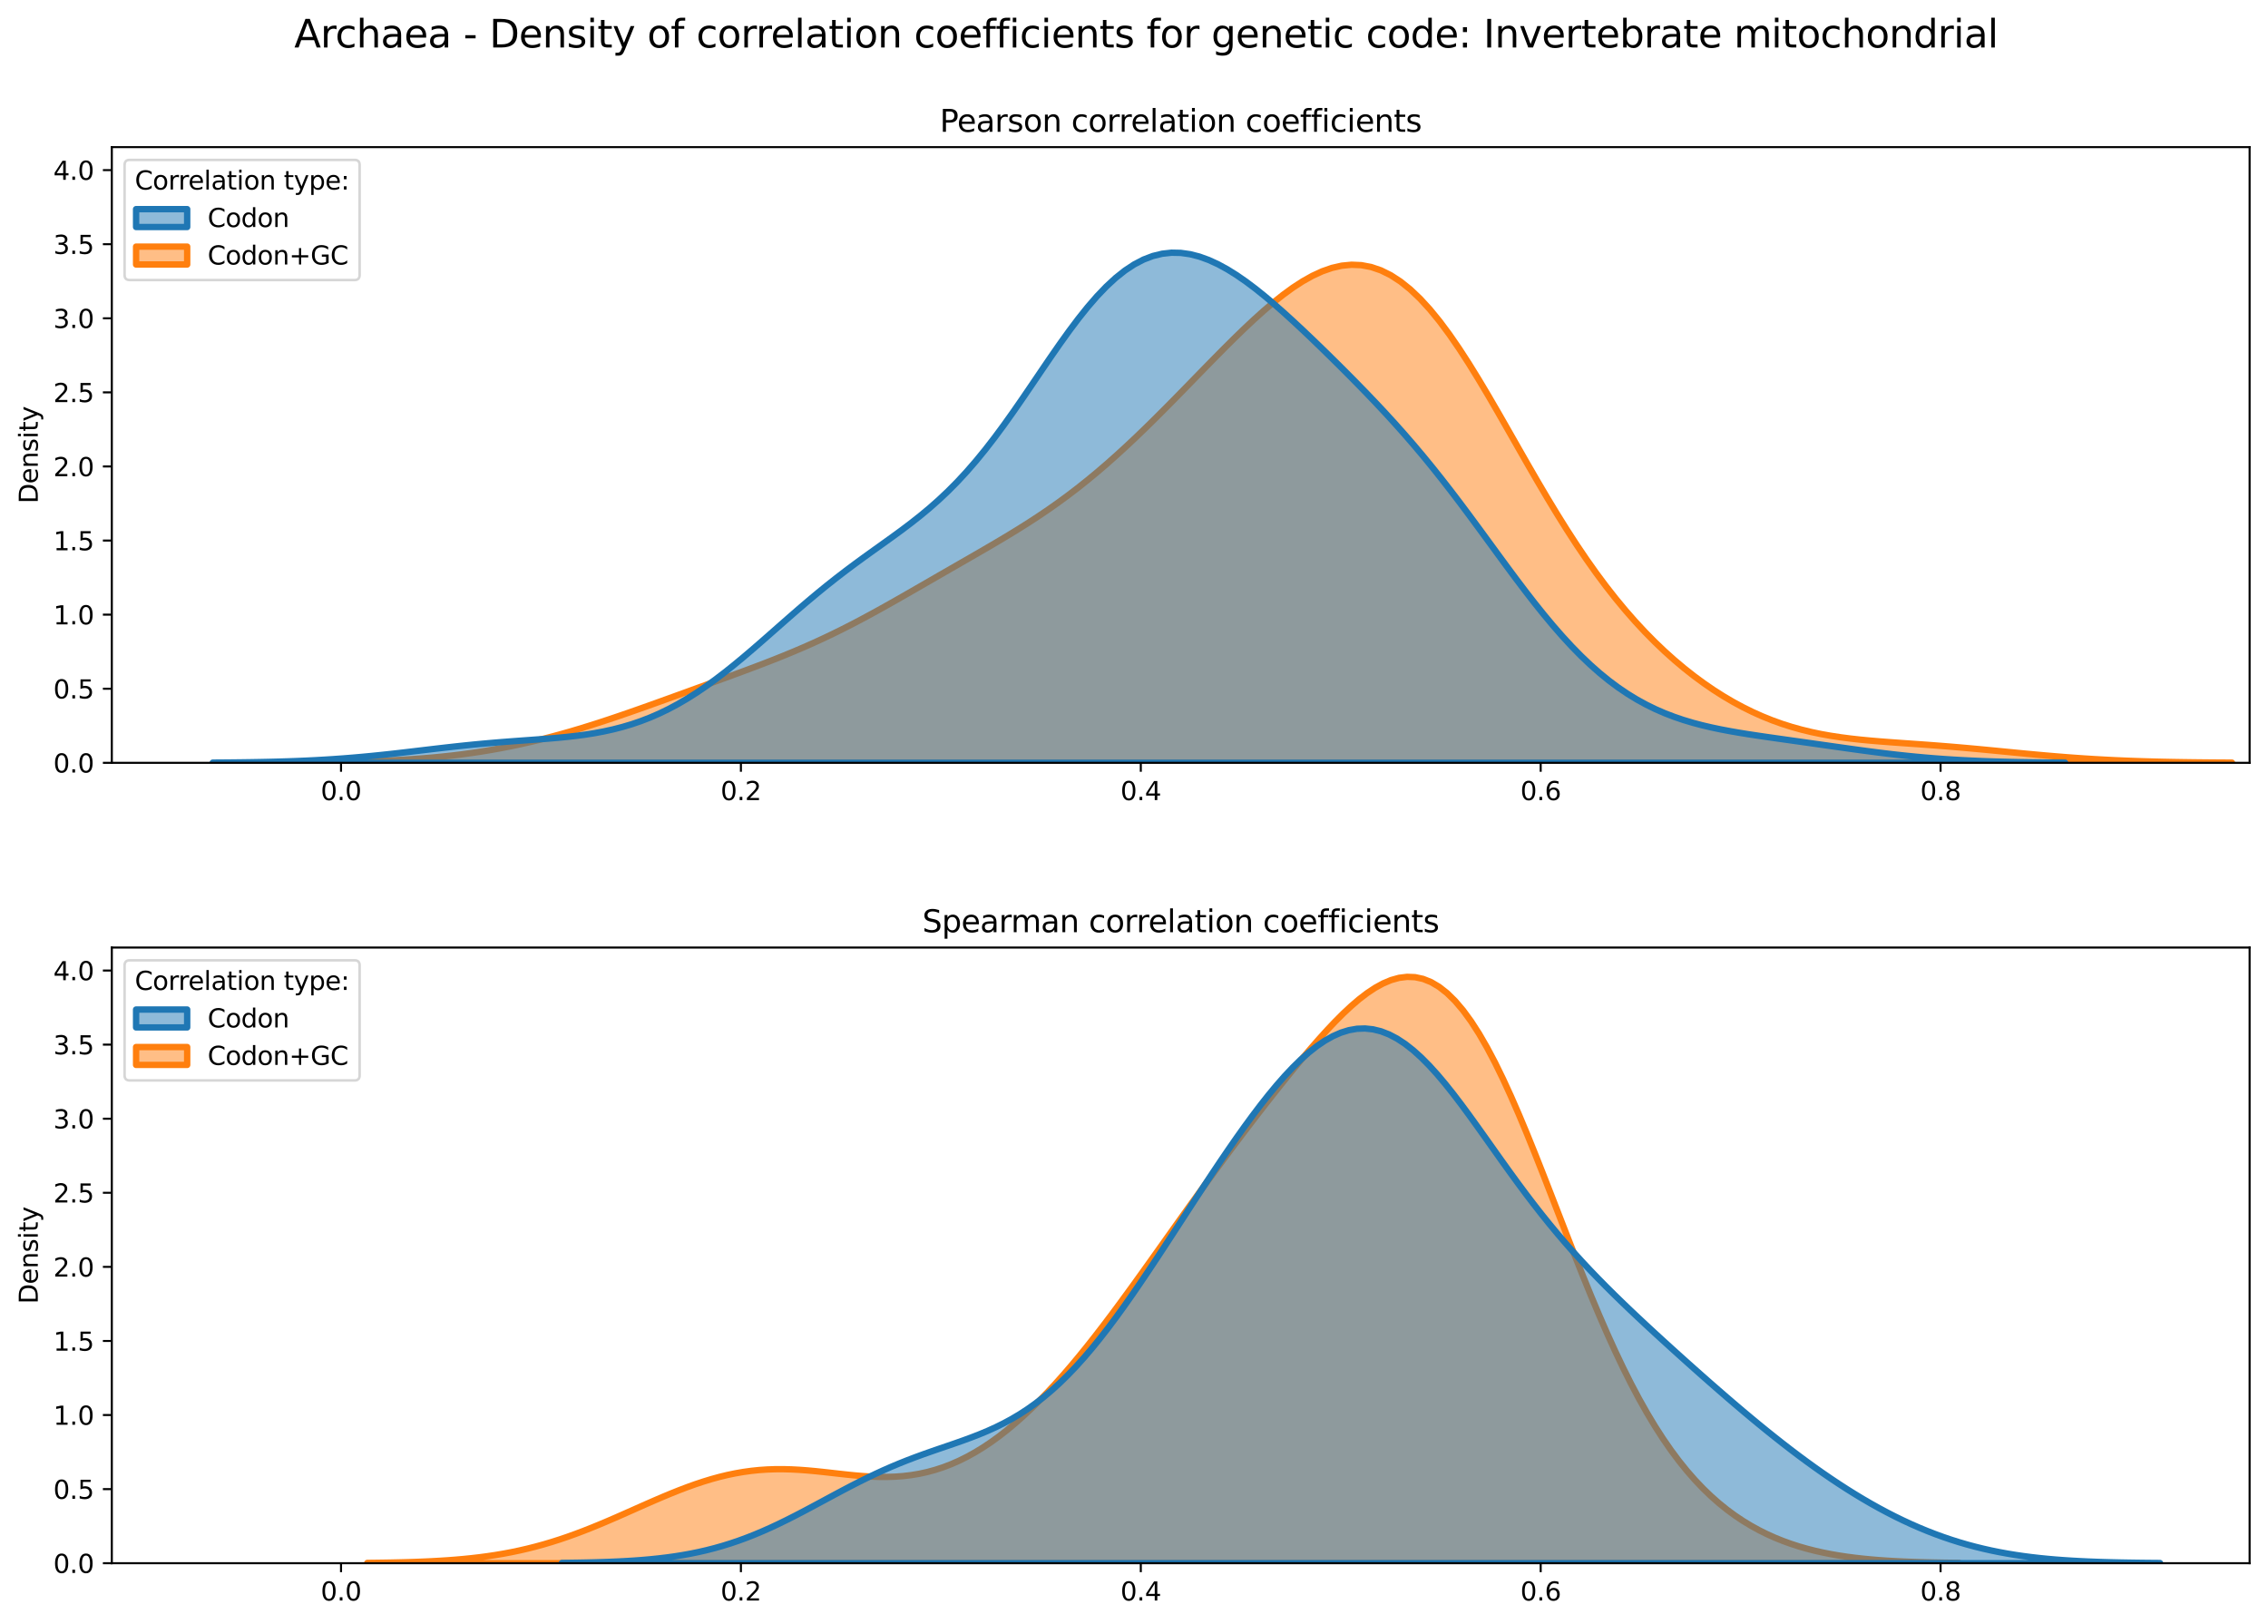 <?xml version="1.0" encoding="utf-8" standalone="no"?>
<!DOCTYPE svg PUBLIC "-//W3C//DTD SVG 1.1//EN"
  "http://www.w3.org/Graphics/SVG/1.1/DTD/svg11.dtd">
<svg xmlns:xlink="http://www.w3.org/1999/xlink" width="887.981pt" height="635.878pt" viewBox="0 0 887.981 635.878" xmlns="http://www.w3.org/2000/svg" version="1.1">
 <defs>
  <style type="text/css">*{stroke-linejoin: round; stroke-linecap: butt}</style>
 </defs>
 <g id="figure_1">
  <g id="patch_1">
   <path d="M 0 635.878 
L 887.981 635.878 
L 887.981 0 
L 0 0 
z
" style="fill: #ffffff"/>
  </g>
  <g id="axes_1">
   <g id="patch_2">
    <path d="M 43.781 298.643 
L 880.781 298.643 
L 880.781 57.6 
L 43.781 57.6 
z
" style="fill: #ffffff"/>
   </g>
   <g id="PolyCollection_1">
    <defs>
     <path id="me3fbabb5cf" d="M 111.701 -337.309 
L 111.701 -337.235 
L 115.531 -337.235 
L 119.361 -337.235 
L 123.191 -337.235 
L 127.021 -337.235 
L 130.851 -337.235 
L 134.681 -337.235 
L 138.511 -337.235 
L 142.341 -337.235 
L 146.171 -337.235 
L 150.001 -337.235 
L 153.831 -337.235 
L 157.661 -337.235 
L 161.491 -337.235 
L 165.321 -337.235 
L 169.151 -337.235 
L 172.981 -337.235 
L 176.811 -337.235 
L 180.641 -337.235 
L 184.471 -337.235 
L 188.301 -337.235 
L 192.131 -337.235 
L 195.961 -337.235 
L 199.791 -337.235 
L 203.62 -337.235 
L 207.45 -337.235 
L 211.28 -337.235 
L 215.11 -337.235 
L 218.94 -337.235 
L 222.77 -337.235 
L 226.6 -337.235 
L 230.43 -337.235 
L 234.26 -337.235 
L 238.09 -337.235 
L 241.92 -337.235 
L 245.75 -337.235 
L 249.58 -337.235 
L 253.41 -337.235 
L 257.24 -337.235 
L 261.07 -337.235 
L 264.9 -337.235 
L 268.73 -337.235 
L 272.56 -337.235 
L 276.39 -337.235 
L 280.22 -337.235 
L 284.05 -337.235 
L 287.88 -337.235 
L 291.71 -337.235 
L 295.54 -337.235 
L 299.37 -337.235 
L 303.2 -337.235 
L 307.03 -337.235 
L 310.86 -337.235 
L 314.689 -337.235 
L 318.519 -337.235 
L 322.349 -337.235 
L 326.179 -337.235 
L 330.009 -337.235 
L 333.839 -337.235 
L 337.669 -337.235 
L 341.499 -337.235 
L 345.329 -337.235 
L 349.159 -337.235 
L 352.989 -337.235 
L 356.819 -337.235 
L 360.649 -337.235 
L 364.479 -337.235 
L 368.309 -337.235 
L 372.139 -337.235 
L 375.969 -337.235 
L 379.799 -337.235 
L 383.629 -337.235 
L 387.459 -337.235 
L 391.289 -337.235 
L 395.119 -337.235 
L 398.949 -337.235 
L 402.779 -337.235 
L 406.609 -337.235 
L 410.439 -337.235 
L 414.269 -337.235 
L 418.099 -337.235 
L 421.929 -337.235 
L 425.758 -337.235 
L 429.588 -337.235 
L 433.418 -337.235 
L 437.248 -337.235 
L 441.078 -337.235 
L 444.908 -337.235 
L 448.738 -337.235 
L 452.568 -337.235 
L 456.398 -337.235 
L 460.228 -337.235 
L 464.058 -337.235 
L 467.888 -337.235 
L 471.718 -337.235 
L 475.548 -337.235 
L 479.378 -337.235 
L 483.208 -337.235 
L 487.038 -337.235 
L 490.868 -337.235 
L 494.698 -337.235 
L 498.528 -337.235 
L 502.358 -337.235 
L 506.188 -337.235 
L 510.018 -337.235 
L 513.848 -337.235 
L 517.678 -337.235 
L 521.508 -337.235 
L 525.338 -337.235 
L 529.168 -337.235 
L 532.998 -337.235 
L 536.827 -337.235 
L 540.657 -337.235 
L 544.487 -337.235 
L 548.317 -337.235 
L 552.147 -337.235 
L 555.977 -337.235 
L 559.807 -337.235 
L 563.637 -337.235 
L 567.467 -337.235 
L 571.297 -337.235 
L 575.127 -337.235 
L 578.957 -337.235 
L 582.787 -337.235 
L 586.617 -337.235 
L 590.447 -337.235 
L 594.277 -337.235 
L 598.107 -337.235 
L 601.937 -337.235 
L 605.767 -337.235 
L 609.597 -337.235 
L 613.427 -337.235 
L 617.257 -337.235 
L 621.087 -337.235 
L 624.917 -337.235 
L 628.747 -337.235 
L 632.577 -337.235 
L 636.407 -337.235 
L 640.237 -337.235 
L 644.067 -337.235 
L 647.897 -337.235 
L 651.726 -337.235 
L 655.556 -337.235 
L 659.386 -337.235 
L 663.216 -337.235 
L 667.046 -337.235 
L 670.876 -337.235 
L 674.706 -337.235 
L 678.536 -337.235 
L 682.366 -337.235 
L 686.196 -337.235 
L 690.026 -337.235 
L 693.856 -337.235 
L 697.686 -337.235 
L 701.516 -337.235 
L 705.346 -337.235 
L 709.176 -337.235 
L 713.006 -337.235 
L 716.836 -337.235 
L 720.666 -337.235 
L 724.496 -337.235 
L 728.326 -337.235 
L 732.156 -337.235 
L 735.986 -337.235 
L 739.816 -337.235 
L 743.646 -337.235 
L 747.476 -337.235 
L 751.306 -337.235 
L 755.136 -337.235 
L 758.966 -337.235 
L 762.795 -337.235 
L 766.625 -337.235 
L 770.455 -337.235 
L 774.285 -337.235 
L 778.115 -337.235 
L 781.945 -337.235 
L 785.775 -337.235 
L 789.605 -337.235 
L 793.435 -337.235 
L 797.265 -337.235 
L 801.095 -337.235 
L 804.925 -337.235 
L 808.755 -337.235 
L 812.585 -337.235 
L 816.415 -337.235 
L 820.245 -337.235 
L 824.075 -337.235 
L 827.905 -337.235 
L 831.735 -337.235 
L 835.565 -337.235 
L 839.395 -337.235 
L 843.225 -337.235 
L 847.055 -337.235 
L 850.885 -337.235 
L 854.715 -337.235 
L 858.545 -337.235 
L 862.375 -337.235 
L 866.205 -337.235 
L 870.035 -337.235 
L 873.864 -337.235 
L 873.864 -337.305 
L 873.864 -337.305 
L 870.035 -337.327 
L 866.205 -337.354 
L 862.375 -337.389 
L 858.545 -337.431 
L 854.715 -337.484 
L 850.885 -337.547 
L 847.055 -337.624 
L 843.225 -337.716 
L 839.395 -337.824 
L 835.565 -337.95 
L 831.735 -338.097 
L 827.905 -338.265 
L 824.075 -338.457 
L 820.245 -338.671 
L 816.415 -338.91 
L 812.585 -339.172 
L 808.755 -339.458 
L 804.925 -339.765 
L 801.095 -340.091 
L 797.265 -340.435 
L 793.435 -340.792 
L 789.605 -341.159 
L 785.775 -341.531 
L 781.945 -341.904 
L 778.115 -342.273 
L 774.285 -342.635 
L 770.455 -342.985 
L 766.625 -343.322 
L 762.795 -343.642 
L 758.966 -343.946 
L 755.136 -344.235 
L 751.306 -344.512 
L 747.476 -344.781 
L 743.646 -345.049 
L 739.816 -345.325 
L 735.986 -345.619 
L 732.156 -345.943 
L 728.326 -346.309 
L 724.496 -346.733 
L 720.666 -347.229 
L 716.836 -347.811 
L 713.006 -348.494 
L 709.176 -349.293 
L 705.346 -350.22 
L 701.516 -351.287 
L 697.686 -352.503 
L 693.856 -353.879 
L 690.026 -355.421 
L 686.196 -357.135 
L 682.366 -359.025 
L 678.536 -361.095 
L 674.706 -363.347 
L 670.876 -365.786 
L 667.046 -368.414 
L 663.216 -371.234 
L 659.386 -374.253 
L 655.556 -377.475 
L 651.726 -380.908 
L 647.897 -384.56 
L 644.067 -388.441 
L 640.237 -392.559 
L 636.407 -396.925 
L 632.577 -401.545 
L 628.747 -406.426 
L 624.917 -411.572 
L 621.087 -416.979 
L 617.257 -422.643 
L 613.427 -428.552 
L 609.597 -434.685 
L 605.767 -441.018 
L 601.937 -447.517 
L 598.107 -454.141 
L 594.277 -460.842 
L 590.447 -467.568 
L 586.617 -474.259 
L 582.787 -480.853 
L 578.957 -487.284 
L 575.127 -493.487 
L 571.297 -499.398 
L 567.467 -504.954 
L 563.637 -510.1 
L 559.807 -514.783 
L 555.977 -518.96 
L 552.147 -522.596 
L 548.317 -525.664 
L 544.487 -528.148 
L 540.657 -530.04 
L 536.827 -531.343 
L 532.998 -532.067 
L 529.168 -532.231 
L 525.338 -531.862 
L 521.508 -530.991 
L 517.678 -529.654 
L 513.848 -527.891 
L 510.018 -525.743 
L 506.188 -523.254 
L 502.358 -520.464 
L 498.528 -517.415 
L 494.698 -514.147 
L 490.868 -510.696 
L 487.038 -507.097 
L 483.208 -503.38 
L 479.378 -499.574 
L 475.548 -495.705 
L 471.718 -491.796 
L 467.888 -487.867 
L 464.058 -483.937 
L 460.228 -480.025 
L 456.398 -476.145 
L 452.568 -472.314 
L 448.738 -468.544 
L 444.908 -464.851 
L 441.078 -461.244 
L 437.248 -457.735 
L 433.418 -454.333 
L 429.588 -451.045 
L 425.758 -447.877 
L 421.929 -444.829 
L 418.099 -441.903 
L 414.269 -439.095 
L 410.439 -436.399 
L 406.609 -433.807 
L 402.779 -431.309 
L 398.949 -428.893 
L 395.119 -426.544 
L 391.289 -424.249 
L 387.459 -421.995 
L 383.629 -419.768 
L 379.799 -417.558 
L 375.969 -415.355 
L 372.139 -413.154 
L 368.309 -410.95 
L 364.479 -408.743 
L 360.649 -406.535 
L 356.819 -404.331 
L 352.989 -402.136 
L 349.159 -399.96 
L 345.329 -397.811 
L 341.499 -395.699 
L 337.669 -393.631 
L 333.839 -391.617 
L 330.009 -389.661 
L 326.179 -387.77 
L 322.349 -385.944 
L 318.519 -384.184 
L 314.689 -382.488 
L 310.86 -380.852 
L 307.03 -379.27 
L 303.2 -377.737 
L 299.37 -376.244 
L 295.54 -374.784 
L 291.71 -373.349 
L 287.88 -371.932 
L 284.05 -370.528 
L 280.22 -369.132 
L 276.39 -367.739 
L 272.56 -366.348 
L 268.73 -364.957 
L 264.9 -363.569 
L 261.07 -362.183 
L 257.24 -360.803 
L 253.41 -359.433 
L 249.58 -358.076 
L 245.75 -356.738 
L 241.92 -355.423 
L 238.09 -354.135 
L 234.26 -352.88 
L 230.43 -351.663 
L 226.6 -350.487 
L 222.77 -349.356 
L 218.94 -348.275 
L 215.11 -347.245 
L 211.28 -346.269 
L 207.45 -345.349 
L 203.62 -344.487 
L 199.791 -343.683 
L 195.961 -342.938 
L 192.131 -342.252 
L 188.301 -341.623 
L 184.471 -341.051 
L 180.641 -340.533 
L 176.811 -340.068 
L 172.981 -339.654 
L 169.151 -339.287 
L 165.321 -338.964 
L 161.491 -338.682 
L 157.661 -338.438 
L 153.831 -338.228 
L 150.001 -338.049 
L 146.171 -337.897 
L 142.341 -337.77 
L 138.511 -337.664 
L 134.681 -337.576 
L 130.851 -337.505 
L 127.021 -337.446 
L 123.191 -337.399 
L 119.361 -337.362 
L 115.531 -337.332 
L 111.701 -337.309 
z
" style="stroke: #ff7f0e; stroke-width: 2.5"/>
    </defs>
    <g clip-path="url(#p96e26bcff0)">
     <use xlink:href="#me3fbabb5cf" x="0" y="635.878" style="fill: #ff7f0e; fill-opacity: 0.5; stroke: #ff7f0e; stroke-width: 2.5"/>
    </g>
   </g>
   <g id="PolyCollection_2">
    <defs>
     <path id="ma965b26bf4" d="M 83.309 -337.312 
L 83.309 -337.235 
L 86.953 -337.235 
L 90.598 -337.235 
L 94.242 -337.235 
L 97.886 -337.235 
L 101.53 -337.235 
L 105.175 -337.235 
L 108.819 -337.235 
L 112.463 -337.235 
L 116.107 -337.235 
L 119.752 -337.235 
L 123.396 -337.235 
L 127.04 -337.235 
L 130.685 -337.235 
L 134.329 -337.235 
L 137.973 -337.235 
L 141.617 -337.235 
L 145.262 -337.235 
L 148.906 -337.235 
L 152.55 -337.235 
L 156.195 -337.235 
L 159.839 -337.235 
L 163.483 -337.235 
L 167.127 -337.235 
L 170.772 -337.235 
L 174.416 -337.235 
L 178.06 -337.235 
L 181.704 -337.235 
L 185.349 -337.235 
L 188.993 -337.235 
L 192.637 -337.235 
L 196.282 -337.235 
L 199.926 -337.235 
L 203.57 -337.235 
L 207.214 -337.235 
L 210.859 -337.235 
L 214.503 -337.235 
L 218.147 -337.235 
L 221.791 -337.235 
L 225.436 -337.235 
L 229.08 -337.235 
L 232.724 -337.235 
L 236.369 -337.235 
L 240.013 -337.235 
L 243.657 -337.235 
L 247.301 -337.235 
L 250.946 -337.235 
L 254.59 -337.235 
L 258.234 -337.235 
L 261.878 -337.235 
L 265.523 -337.235 
L 269.167 -337.235 
L 272.811 -337.235 
L 276.456 -337.235 
L 280.1 -337.235 
L 283.744 -337.235 
L 287.388 -337.235 
L 291.033 -337.235 
L 294.677 -337.235 
L 298.321 -337.235 
L 301.965 -337.235 
L 305.61 -337.235 
L 309.254 -337.235 
L 312.898 -337.235 
L 316.543 -337.235 
L 320.187 -337.235 
L 323.831 -337.235 
L 327.475 -337.235 
L 331.12 -337.235 
L 334.764 -337.235 
L 338.408 -337.235 
L 342.052 -337.235 
L 345.697 -337.235 
L 349.341 -337.235 
L 352.985 -337.235 
L 356.63 -337.235 
L 360.274 -337.235 
L 363.918 -337.235 
L 367.562 -337.235 
L 371.207 -337.235 
L 374.851 -337.235 
L 378.495 -337.235 
L 382.139 -337.235 
L 385.784 -337.235 
L 389.428 -337.235 
L 393.072 -337.235 
L 396.717 -337.235 
L 400.361 -337.235 
L 404.005 -337.235 
L 407.649 -337.235 
L 411.294 -337.235 
L 414.938 -337.235 
L 418.582 -337.235 
L 422.227 -337.235 
L 425.871 -337.235 
L 429.515 -337.235 
L 433.159 -337.235 
L 436.804 -337.235 
L 440.448 -337.235 
L 444.092 -337.235 
L 447.736 -337.235 
L 451.381 -337.235 
L 455.025 -337.235 
L 458.669 -337.235 
L 462.314 -337.235 
L 465.958 -337.235 
L 469.602 -337.235 
L 473.246 -337.235 
L 476.891 -337.235 
L 480.535 -337.235 
L 484.179 -337.235 
L 487.823 -337.235 
L 491.468 -337.235 
L 495.112 -337.235 
L 498.756 -337.235 
L 502.401 -337.235 
L 506.045 -337.235 
L 509.689 -337.235 
L 513.333 -337.235 
L 516.978 -337.235 
L 520.622 -337.235 
L 524.266 -337.235 
L 527.91 -337.235 
L 531.555 -337.235 
L 535.199 -337.235 
L 538.843 -337.235 
L 542.488 -337.235 
L 546.132 -337.235 
L 549.776 -337.235 
L 553.42 -337.235 
L 557.065 -337.235 
L 560.709 -337.235 
L 564.353 -337.235 
L 567.997 -337.235 
L 571.642 -337.235 
L 575.286 -337.235 
L 578.93 -337.235 
L 582.575 -337.235 
L 586.219 -337.235 
L 589.863 -337.235 
L 593.507 -337.235 
L 597.152 -337.235 
L 600.796 -337.235 
L 604.44 -337.235 
L 608.084 -337.235 
L 611.729 -337.235 
L 615.373 -337.235 
L 619.017 -337.235 
L 622.662 -337.235 
L 626.306 -337.235 
L 629.95 -337.235 
L 633.594 -337.235 
L 637.239 -337.235 
L 640.883 -337.235 
L 644.527 -337.235 
L 648.171 -337.235 
L 651.816 -337.235 
L 655.46 -337.235 
L 659.104 -337.235 
L 662.749 -337.235 
L 666.393 -337.235 
L 670.037 -337.235 
L 673.681 -337.235 
L 677.326 -337.235 
L 680.97 -337.235 
L 684.614 -337.235 
L 688.259 -337.235 
L 691.903 -337.235 
L 695.547 -337.235 
L 699.191 -337.235 
L 702.836 -337.235 
L 706.48 -337.235 
L 710.124 -337.235 
L 713.768 -337.235 
L 717.413 -337.235 
L 721.057 -337.235 
L 724.701 -337.235 
L 728.346 -337.235 
L 731.99 -337.235 
L 735.634 -337.235 
L 739.278 -337.235 
L 742.923 -337.235 
L 746.567 -337.235 
L 750.211 -337.235 
L 753.855 -337.235 
L 757.5 -337.235 
L 761.144 -337.235 
L 764.788 -337.235 
L 768.433 -337.235 
L 772.077 -337.235 
L 775.721 -337.235 
L 779.365 -337.235 
L 783.01 -337.235 
L 786.654 -337.235 
L 790.298 -337.235 
L 793.942 -337.235 
L 797.587 -337.235 
L 801.231 -337.235 
L 804.875 -337.235 
L 808.52 -337.235 
L 808.52 -337.312 
L 808.52 -337.312 
L 804.875 -337.337 
L 801.231 -337.369 
L 797.587 -337.409 
L 793.942 -337.459 
L 790.298 -337.521 
L 786.654 -337.598 
L 783.01 -337.69 
L 779.365 -337.801 
L 775.721 -337.934 
L 772.077 -338.089 
L 768.433 -338.27 
L 764.788 -338.479 
L 761.144 -338.717 
L 757.5 -338.986 
L 753.855 -339.286 
L 750.211 -339.618 
L 746.567 -339.981 
L 742.923 -340.374 
L 739.278 -340.795 
L 735.634 -341.24 
L 731.99 -341.708 
L 728.346 -342.194 
L 724.701 -342.694 
L 721.057 -343.204 
L 717.413 -343.72 
L 713.768 -344.238 
L 710.124 -344.756 
L 706.48 -345.272 
L 702.836 -345.786 
L 699.191 -346.298 
L 695.547 -346.812 
L 691.903 -347.332 
L 688.259 -347.864 
L 684.614 -348.419 
L 680.97 -349.006 
L 677.326 -349.637 
L 673.681 -350.328 
L 670.037 -351.093 
L 666.393 -351.95 
L 662.749 -352.916 
L 659.104 -354.009 
L 655.46 -355.248 
L 651.816 -356.651 
L 648.171 -358.236 
L 644.527 -360.02 
L 640.883 -362.019 
L 637.239 -364.245 
L 633.594 -366.71 
L 629.95 -369.422 
L 626.306 -372.388 
L 622.662 -375.607 
L 619.017 -379.079 
L 615.373 -382.797 
L 611.729 -386.749 
L 608.084 -390.92 
L 604.44 -395.292 
L 600.796 -399.84 
L 597.152 -404.538 
L 593.507 -409.355 
L 589.863 -414.261 
L 586.219 -419.222 
L 582.575 -424.205 
L 578.93 -429.18 
L 575.286 -434.117 
L 571.642 -438.989 
L 567.997 -443.776 
L 564.353 -448.459 
L 560.709 -453.027 
L 557.065 -457.473 
L 553.42 -461.795 
L 549.776 -465.997 
L 546.132 -470.086 
L 542.488 -474.071 
L 538.843 -477.965 
L 535.199 -481.78 
L 531.555 -485.529 
L 527.91 -489.221 
L 524.266 -492.866 
L 520.622 -496.467 
L 516.978 -500.026 
L 513.333 -503.539 
L 509.689 -506.998 
L 506.045 -510.39 
L 502.401 -513.699 
L 498.756 -516.904 
L 495.112 -519.981 
L 491.468 -522.903 
L 487.823 -525.641 
L 484.179 -528.164 
L 480.535 -530.437 
L 476.891 -532.427 
L 473.246 -534.099 
L 469.602 -535.42 
L 465.958 -536.354 
L 462.314 -536.872 
L 458.669 -536.944 
L 455.025 -536.545 
L 451.381 -535.658 
L 447.736 -534.268 
L 444.092 -532.37 
L 440.448 -529.967 
L 436.804 -527.072 
L 433.159 -523.705 
L 429.515 -519.899 
L 425.871 -515.694 
L 422.227 -511.139 
L 418.582 -506.291 
L 414.938 -501.21 
L 411.294 -495.963 
L 407.649 -490.617 
L 404.005 -485.239 
L 400.361 -479.892 
L 396.717 -474.635 
L 393.072 -469.521 
L 389.428 -464.594 
L 385.784 -459.889 
L 382.139 -455.429 
L 378.495 -451.229 
L 374.851 -447.292 
L 371.207 -443.613 
L 367.562 -440.175 
L 363.918 -436.957 
L 360.274 -433.93 
L 356.63 -431.059 
L 352.985 -428.31 
L 349.341 -425.646 
L 345.697 -423.029 
L 342.052 -420.426 
L 338.408 -417.807 
L 334.764 -415.146 
L 331.12 -412.424 
L 327.475 -409.625 
L 323.831 -406.744 
L 320.187 -403.778 
L 316.543 -400.733 
L 312.898 -397.62 
L 309.254 -394.453 
L 305.61 -391.251 
L 301.965 -388.038 
L 298.321 -384.837 
L 294.677 -381.672 
L 291.033 -378.569 
L 287.388 -375.551 
L 283.744 -372.64 
L 280.1 -369.858 
L 276.456 -367.22 
L 272.811 -364.741 
L 269.167 -362.431 
L 265.523 -360.299 
L 261.878 -358.348 
L 258.234 -356.58 
L 254.59 -354.993 
L 250.946 -353.581 
L 247.301 -352.338 
L 243.657 -351.255 
L 240.013 -350.319 
L 236.369 -349.518 
L 232.724 -348.838 
L 229.08 -348.263 
L 225.436 -347.777 
L 221.791 -347.365 
L 218.147 -347.011 
L 214.503 -346.7 
L 210.859 -346.417 
L 207.214 -346.15 
L 203.57 -345.887 
L 199.926 -345.619 
L 196.282 -345.338 
L 192.637 -345.038 
L 188.993 -344.717 
L 185.349 -344.372 
L 181.704 -344.003 
L 178.06 -343.613 
L 174.416 -343.205 
L 170.772 -342.784 
L 167.127 -342.354 
L 163.483 -341.921 
L 159.839 -341.491 
L 156.195 -341.069 
L 152.55 -340.66 
L 148.906 -340.27 
L 145.262 -339.901 
L 141.617 -339.557 
L 137.973 -339.24 
L 134.329 -338.951 
L 130.685 -338.691 
L 127.04 -338.46 
L 123.396 -338.256 
L 119.752 -338.079 
L 116.107 -337.926 
L 112.463 -337.796 
L 108.819 -337.687 
L 105.175 -337.595 
L 101.53 -337.52 
L 97.886 -337.458 
L 94.242 -337.408 
L 90.598 -337.368 
L 86.953 -337.336 
L 83.309 -337.312 
z
" style="stroke: #1f77b4; stroke-width: 2.5"/>
    </defs>
    <g clip-path="url(#p96e26bcff0)">
     <use xlink:href="#ma965b26bf4" x="0" y="635.878" style="fill: #1f77b4; fill-opacity: 0.5; stroke: #1f77b4; stroke-width: 2.5"/>
    </g>
   </g>
   <g id="matplotlib.axis_1">
    <g id="xtick_1">
     <g id="line2d_1">
      <defs>
       <path id="maf4fe0813e" d="M 0 0 
L 0 3.5 
" style="stroke: #000000; stroke-width: 0.8"/>
      </defs>
      <g>
       <use xlink:href="#maf4fe0813e" x="133.519" y="298.643" style="stroke: #000000; stroke-width: 0.8"/>
      </g>
     </g>
     <g id="text_1">
      <!-- 0.0 -->
      <g transform="translate(125.568 313.242) scale(0.1 -0.1)">
       <defs>
        <path id="DejaVuSans-30" d="M 2034 4250 
Q 1547 4250 1301 3770 
Q 1056 3291 1056 2328 
Q 1056 1369 1301 889 
Q 1547 409 2034 409 
Q 2525 409 2770 889 
Q 3016 1369 3016 2328 
Q 3016 3291 2770 3770 
Q 2525 4250 2034 4250 
z
M 2034 4750 
Q 2819 4750 3233 4129 
Q 3647 3509 3647 2328 
Q 3647 1150 3233 529 
Q 2819 -91 2034 -91 
Q 1250 -91 836 529 
Q 422 1150 422 2328 
Q 422 3509 836 4129 
Q 1250 4750 2034 4750 
z
" transform="scale(0.016)"/>
        <path id="DejaVuSans-2e" d="M 684 794 
L 1344 794 
L 1344 0 
L 684 0 
L 684 794 
z
" transform="scale(0.016)"/>
       </defs>
       <use xlink:href="#DejaVuSans-30"/>
       <use xlink:href="#DejaVuSans-2e" x="63.623"/>
       <use xlink:href="#DejaVuSans-30" x="95.41"/>
      </g>
     </g>
    </g>
    <g id="xtick_2">
     <g id="line2d_2">
      <g>
       <use xlink:href="#maf4fe0813e" x="290.086" y="298.643" style="stroke: #000000; stroke-width: 0.8"/>
      </g>
     </g>
     <g id="text_2">
      <!-- 0.2 -->
      <g transform="translate(282.134 313.242) scale(0.1 -0.1)">
       <defs>
        <path id="DejaVuSans-32" d="M 1228 531 
L 3431 531 
L 3431 0 
L 469 0 
L 469 531 
Q 828 903 1448 1529 
Q 2069 2156 2228 2338 
Q 2531 2678 2651 2914 
Q 2772 3150 2772 3378 
Q 2772 3750 2511 3984 
Q 2250 4219 1831 4219 
Q 1534 4219 1204 4116 
Q 875 4013 500 3803 
L 500 4441 
Q 881 4594 1212 4672 
Q 1544 4750 1819 4750 
Q 2544 4750 2975 4387 
Q 3406 4025 3406 3419 
Q 3406 3131 3298 2873 
Q 3191 2616 2906 2266 
Q 2828 2175 2409 1742 
Q 1991 1309 1228 531 
z
" transform="scale(0.016)"/>
       </defs>
       <use xlink:href="#DejaVuSans-30"/>
       <use xlink:href="#DejaVuSans-2e" x="63.623"/>
       <use xlink:href="#DejaVuSans-32" x="95.41"/>
      </g>
     </g>
    </g>
    <g id="xtick_3">
     <g id="line2d_3">
      <g>
       <use xlink:href="#maf4fe0813e" x="446.653" y="298.643" style="stroke: #000000; stroke-width: 0.8"/>
      </g>
     </g>
     <g id="text_3">
      <!-- 0.4 -->
      <g transform="translate(438.701 313.242) scale(0.1 -0.1)">
       <defs>
        <path id="DejaVuSans-34" d="M 2419 4116 
L 825 1625 
L 2419 1625 
L 2419 4116 
z
M 2253 4666 
L 3047 4666 
L 3047 1625 
L 3713 1625 
L 3713 1100 
L 3047 1100 
L 3047 0 
L 2419 0 
L 2419 1100 
L 313 1100 
L 313 1709 
L 2253 4666 
z
" transform="scale(0.016)"/>
       </defs>
       <use xlink:href="#DejaVuSans-30"/>
       <use xlink:href="#DejaVuSans-2e" x="63.623"/>
       <use xlink:href="#DejaVuSans-34" x="95.41"/>
      </g>
     </g>
    </g>
    <g id="xtick_4">
     <g id="line2d_4">
      <g>
       <use xlink:href="#maf4fe0813e" x="603.219" y="298.643" style="stroke: #000000; stroke-width: 0.8"/>
      </g>
     </g>
     <g id="text_4">
      <!-- 0.6 -->
      <g transform="translate(595.268 313.242) scale(0.1 -0.1)">
       <defs>
        <path id="DejaVuSans-36" d="M 2113 2584 
Q 1688 2584 1439 2293 
Q 1191 2003 1191 1497 
Q 1191 994 1439 701 
Q 1688 409 2113 409 
Q 2538 409 2786 701 
Q 3034 994 3034 1497 
Q 3034 2003 2786 2293 
Q 2538 2584 2113 2584 
z
M 3366 4563 
L 3366 3988 
Q 3128 4100 2886 4159 
Q 2644 4219 2406 4219 
Q 1781 4219 1451 3797 
Q 1122 3375 1075 2522 
Q 1259 2794 1537 2939 
Q 1816 3084 2150 3084 
Q 2853 3084 3261 2657 
Q 3669 2231 3669 1497 
Q 3669 778 3244 343 
Q 2819 -91 2113 -91 
Q 1303 -91 875 529 
Q 447 1150 447 2328 
Q 447 3434 972 4092 
Q 1497 4750 2381 4750 
Q 2619 4750 2861 4703 
Q 3103 4656 3366 4563 
z
" transform="scale(0.016)"/>
       </defs>
       <use xlink:href="#DejaVuSans-30"/>
       <use xlink:href="#DejaVuSans-2e" x="63.623"/>
       <use xlink:href="#DejaVuSans-36" x="95.41"/>
      </g>
     </g>
    </g>
    <g id="xtick_5">
     <g id="line2d_5">
      <g>
       <use xlink:href="#maf4fe0813e" x="759.786" y="298.643" style="stroke: #000000; stroke-width: 0.8"/>
      </g>
     </g>
     <g id="text_5">
      <!-- 0.8 -->
      <g transform="translate(751.834 313.242) scale(0.1 -0.1)">
       <defs>
        <path id="DejaVuSans-38" d="M 2034 2216 
Q 1584 2216 1326 1975 
Q 1069 1734 1069 1313 
Q 1069 891 1326 650 
Q 1584 409 2034 409 
Q 2484 409 2743 651 
Q 3003 894 3003 1313 
Q 3003 1734 2745 1975 
Q 2488 2216 2034 2216 
z
M 1403 2484 
Q 997 2584 770 2862 
Q 544 3141 544 3541 
Q 544 4100 942 4425 
Q 1341 4750 2034 4750 
Q 2731 4750 3128 4425 
Q 3525 4100 3525 3541 
Q 3525 3141 3298 2862 
Q 3072 2584 2669 2484 
Q 3125 2378 3379 2068 
Q 3634 1759 3634 1313 
Q 3634 634 3220 271 
Q 2806 -91 2034 -91 
Q 1263 -91 848 271 
Q 434 634 434 1313 
Q 434 1759 690 2068 
Q 947 2378 1403 2484 
z
M 1172 3481 
Q 1172 3119 1398 2916 
Q 1625 2713 2034 2713 
Q 2441 2713 2670 2916 
Q 2900 3119 2900 3481 
Q 2900 3844 2670 4047 
Q 2441 4250 2034 4250 
Q 1625 4250 1398 4047 
Q 1172 3844 1172 3481 
z
" transform="scale(0.016)"/>
       </defs>
       <use xlink:href="#DejaVuSans-30"/>
       <use xlink:href="#DejaVuSans-2e" x="63.623"/>
       <use xlink:href="#DejaVuSans-38" x="95.41"/>
      </g>
     </g>
    </g>
   </g>
   <g id="matplotlib.axis_2">
    <g id="ytick_1">
     <g id="line2d_6">
      <defs>
       <path id="m93c6052d8f" d="M 0 0 
L -3.5 0 
" style="stroke: #000000; stroke-width: 0.8"/>
      </defs>
      <g>
       <use xlink:href="#m93c6052d8f" x="43.781" y="298.643" style="stroke: #000000; stroke-width: 0.8"/>
      </g>
     </g>
     <g id="text_6">
      <!-- 0.0 -->
      <g transform="translate(20.878 302.443) scale(0.1 -0.1)">
       <use xlink:href="#DejaVuSans-30"/>
       <use xlink:href="#DejaVuSans-2e" x="63.623"/>
       <use xlink:href="#DejaVuSans-30" x="95.41"/>
      </g>
     </g>
    </g>
    <g id="ytick_2">
     <g id="line2d_7">
      <g>
       <use xlink:href="#m93c6052d8f" x="43.781" y="269.638" style="stroke: #000000; stroke-width: 0.8"/>
      </g>
     </g>
     <g id="text_7">
      <!-- 0.5 -->
      <g transform="translate(20.878 273.437) scale(0.1 -0.1)">
       <defs>
        <path id="DejaVuSans-35" d="M 691 4666 
L 3169 4666 
L 3169 4134 
L 1269 4134 
L 1269 2991 
Q 1406 3038 1543 3061 
Q 1681 3084 1819 3084 
Q 2600 3084 3056 2656 
Q 3513 2228 3513 1497 
Q 3513 744 3044 326 
Q 2575 -91 1722 -91 
Q 1428 -91 1123 -41 
Q 819 9 494 109 
L 494 744 
Q 775 591 1075 516 
Q 1375 441 1709 441 
Q 2250 441 2565 725 
Q 2881 1009 2881 1497 
Q 2881 1984 2565 2268 
Q 2250 2553 1709 2553 
Q 1456 2553 1204 2497 
Q 953 2441 691 2322 
L 691 4666 
z
" transform="scale(0.016)"/>
       </defs>
       <use xlink:href="#DejaVuSans-30"/>
       <use xlink:href="#DejaVuSans-2e" x="63.623"/>
       <use xlink:href="#DejaVuSans-35" x="95.41"/>
      </g>
     </g>
    </g>
    <g id="ytick_3">
     <g id="line2d_8">
      <g>
       <use xlink:href="#m93c6052d8f" x="43.781" y="240.633" style="stroke: #000000; stroke-width: 0.8"/>
      </g>
     </g>
     <g id="text_8">
      <!-- 1.0 -->
      <g transform="translate(20.878 244.432) scale(0.1 -0.1)">
       <defs>
        <path id="DejaVuSans-31" d="M 794 531 
L 1825 531 
L 1825 4091 
L 703 3866 
L 703 4441 
L 1819 4666 
L 2450 4666 
L 2450 531 
L 3481 531 
L 3481 0 
L 794 0 
L 794 531 
z
" transform="scale(0.016)"/>
       </defs>
       <use xlink:href="#DejaVuSans-31"/>
       <use xlink:href="#DejaVuSans-2e" x="63.623"/>
       <use xlink:href="#DejaVuSans-30" x="95.41"/>
      </g>
     </g>
    </g>
    <g id="ytick_4">
     <g id="line2d_9">
      <g>
       <use xlink:href="#m93c6052d8f" x="43.781" y="211.627" style="stroke: #000000; stroke-width: 0.8"/>
      </g>
     </g>
     <g id="text_9">
      <!-- 1.5 -->
      <g transform="translate(20.878 215.426) scale(0.1 -0.1)">
       <use xlink:href="#DejaVuSans-31"/>
       <use xlink:href="#DejaVuSans-2e" x="63.623"/>
       <use xlink:href="#DejaVuSans-35" x="95.41"/>
      </g>
     </g>
    </g>
    <g id="ytick_5">
     <g id="line2d_10">
      <g>
       <use xlink:href="#m93c6052d8f" x="43.781" y="182.622" style="stroke: #000000; stroke-width: 0.8"/>
      </g>
     </g>
     <g id="text_10">
      <!-- 2.0 -->
      <g transform="translate(20.878 186.421) scale(0.1 -0.1)">
       <use xlink:href="#DejaVuSans-32"/>
       <use xlink:href="#DejaVuSans-2e" x="63.623"/>
       <use xlink:href="#DejaVuSans-30" x="95.41"/>
      </g>
     </g>
    </g>
    <g id="ytick_6">
     <g id="line2d_11">
      <g>
       <use xlink:href="#m93c6052d8f" x="43.781" y="153.616" style="stroke: #000000; stroke-width: 0.8"/>
      </g>
     </g>
     <g id="text_11">
      <!-- 2.5 -->
      <g transform="translate(20.878 157.415) scale(0.1 -0.1)">
       <use xlink:href="#DejaVuSans-32"/>
       <use xlink:href="#DejaVuSans-2e" x="63.623"/>
       <use xlink:href="#DejaVuSans-35" x="95.41"/>
      </g>
     </g>
    </g>
    <g id="ytick_7">
     <g id="line2d_12">
      <g>
       <use xlink:href="#m93c6052d8f" x="43.781" y="124.611" style="stroke: #000000; stroke-width: 0.8"/>
      </g>
     </g>
     <g id="text_12">
      <!-- 3.0 -->
      <g transform="translate(20.878 128.41) scale(0.1 -0.1)">
       <defs>
        <path id="DejaVuSans-33" d="M 2597 2516 
Q 3050 2419 3304 2112 
Q 3559 1806 3559 1356 
Q 3559 666 3084 287 
Q 2609 -91 1734 -91 
Q 1441 -91 1130 -33 
Q 819 25 488 141 
L 488 750 
Q 750 597 1062 519 
Q 1375 441 1716 441 
Q 2309 441 2620 675 
Q 2931 909 2931 1356 
Q 2931 1769 2642 2001 
Q 2353 2234 1838 2234 
L 1294 2234 
L 1294 2753 
L 1863 2753 
Q 2328 2753 2575 2939 
Q 2822 3125 2822 3475 
Q 2822 3834 2567 4026 
Q 2313 4219 1838 4219 
Q 1578 4219 1281 4162 
Q 984 4106 628 3988 
L 628 4550 
Q 988 4650 1302 4700 
Q 1616 4750 1894 4750 
Q 2613 4750 3031 4423 
Q 3450 4097 3450 3541 
Q 3450 3153 3228 2886 
Q 3006 2619 2597 2516 
z
" transform="scale(0.016)"/>
       </defs>
       <use xlink:href="#DejaVuSans-33"/>
       <use xlink:href="#DejaVuSans-2e" x="63.623"/>
       <use xlink:href="#DejaVuSans-30" x="95.41"/>
      </g>
     </g>
    </g>
    <g id="ytick_8">
     <g id="line2d_13">
      <g>
       <use xlink:href="#m93c6052d8f" x="43.781" y="95.605" style="stroke: #000000; stroke-width: 0.8"/>
      </g>
     </g>
     <g id="text_13">
      <!-- 3.5 -->
      <g transform="translate(20.878 99.405) scale(0.1 -0.1)">
       <use xlink:href="#DejaVuSans-33"/>
       <use xlink:href="#DejaVuSans-2e" x="63.623"/>
       <use xlink:href="#DejaVuSans-35" x="95.41"/>
      </g>
     </g>
    </g>
    <g id="ytick_9">
     <g id="line2d_14">
      <g>
       <use xlink:href="#m93c6052d8f" x="43.781" y="66.6" style="stroke: #000000; stroke-width: 0.8"/>
      </g>
     </g>
     <g id="text_14">
      <!-- 4.0 -->
      <g transform="translate(20.878 70.399) scale(0.1 -0.1)">
       <use xlink:href="#DejaVuSans-34"/>
       <use xlink:href="#DejaVuSans-2e" x="63.623"/>
       <use xlink:href="#DejaVuSans-30" x="95.41"/>
      </g>
     </g>
    </g>
    <g id="text_15">
     <!-- Density -->
     <g transform="translate(14.798 197.13) rotate(-90) scale(0.1 -0.1)">
      <defs>
       <path id="DejaVuSans-44" d="M 1259 4147 
L 1259 519 
L 2022 519 
Q 2988 519 3436 956 
Q 3884 1394 3884 2338 
Q 3884 3275 3436 3711 
Q 2988 4147 2022 4147 
L 1259 4147 
z
M 628 4666 
L 1925 4666 
Q 3281 4666 3915 4102 
Q 4550 3538 4550 2338 
Q 4550 1131 3912 565 
Q 3275 0 1925 0 
L 628 0 
L 628 4666 
z
" transform="scale(0.016)"/>
       <path id="DejaVuSans-65" d="M 3597 1894 
L 3597 1613 
L 953 1613 
Q 991 1019 1311 708 
Q 1631 397 2203 397 
Q 2534 397 2845 478 
Q 3156 559 3463 722 
L 3463 178 
Q 3153 47 2828 -22 
Q 2503 -91 2169 -91 
Q 1331 -91 842 396 
Q 353 884 353 1716 
Q 353 2575 817 3079 
Q 1281 3584 2069 3584 
Q 2775 3584 3186 3129 
Q 3597 2675 3597 1894 
z
M 3022 2063 
Q 3016 2534 2758 2815 
Q 2500 3097 2075 3097 
Q 1594 3097 1305 2825 
Q 1016 2553 972 2059 
L 3022 2063 
z
" transform="scale(0.016)"/>
       <path id="DejaVuSans-6e" d="M 3513 2113 
L 3513 0 
L 2938 0 
L 2938 2094 
Q 2938 2591 2744 2837 
Q 2550 3084 2163 3084 
Q 1697 3084 1428 2787 
Q 1159 2491 1159 1978 
L 1159 0 
L 581 0 
L 581 3500 
L 1159 3500 
L 1159 2956 
Q 1366 3272 1645 3428 
Q 1925 3584 2291 3584 
Q 2894 3584 3203 3211 
Q 3513 2838 3513 2113 
z
" transform="scale(0.016)"/>
       <path id="DejaVuSans-73" d="M 2834 3397 
L 2834 2853 
Q 2591 2978 2328 3040 
Q 2066 3103 1784 3103 
Q 1356 3103 1142 2972 
Q 928 2841 928 2578 
Q 928 2378 1081 2264 
Q 1234 2150 1697 2047 
L 1894 2003 
Q 2506 1872 2764 1633 
Q 3022 1394 3022 966 
Q 3022 478 2636 193 
Q 2250 -91 1575 -91 
Q 1294 -91 989 -36 
Q 684 19 347 128 
L 347 722 
Q 666 556 975 473 
Q 1284 391 1588 391 
Q 1994 391 2212 530 
Q 2431 669 2431 922 
Q 2431 1156 2273 1281 
Q 2116 1406 1581 1522 
L 1381 1569 
Q 847 1681 609 1914 
Q 372 2147 372 2553 
Q 372 3047 722 3315 
Q 1072 3584 1716 3584 
Q 2034 3584 2315 3537 
Q 2597 3491 2834 3397 
z
" transform="scale(0.016)"/>
       <path id="DejaVuSans-69" d="M 603 3500 
L 1178 3500 
L 1178 0 
L 603 0 
L 603 3500 
z
M 603 4863 
L 1178 4863 
L 1178 4134 
L 603 4134 
L 603 4863 
z
" transform="scale(0.016)"/>
       <path id="DejaVuSans-74" d="M 1172 4494 
L 1172 3500 
L 2356 3500 
L 2356 3053 
L 1172 3053 
L 1172 1153 
Q 1172 725 1289 603 
Q 1406 481 1766 481 
L 2356 481 
L 2356 0 
L 1766 0 
Q 1100 0 847 248 
Q 594 497 594 1153 
L 594 3053 
L 172 3053 
L 172 3500 
L 594 3500 
L 594 4494 
L 1172 4494 
z
" transform="scale(0.016)"/>
       <path id="DejaVuSans-79" d="M 2059 -325 
Q 1816 -950 1584 -1140 
Q 1353 -1331 966 -1331 
L 506 -1331 
L 506 -850 
L 844 -850 
Q 1081 -850 1212 -737 
Q 1344 -625 1503 -206 
L 1606 56 
L 191 3500 
L 800 3500 
L 1894 763 
L 2988 3500 
L 3597 3500 
L 2059 -325 
z
" transform="scale(0.016)"/>
      </defs>
      <use xlink:href="#DejaVuSans-44"/>
      <use xlink:href="#DejaVuSans-65" x="77.002"/>
      <use xlink:href="#DejaVuSans-6e" x="138.525"/>
      <use xlink:href="#DejaVuSans-73" x="201.904"/>
      <use xlink:href="#DejaVuSans-69" x="254.004"/>
      <use xlink:href="#DejaVuSans-74" x="281.787"/>
      <use xlink:href="#DejaVuSans-79" x="320.996"/>
     </g>
    </g>
   </g>
   <g id="patch_3">
    <path d="M 43.781 298.643 
L 43.781 57.6 
" style="fill: none; stroke: #000000; stroke-width: 0.8; stroke-linejoin: miter; stroke-linecap: square"/>
   </g>
   <g id="patch_4">
    <path d="M 880.781 298.643 
L 880.781 57.6 
" style="fill: none; stroke: #000000; stroke-width: 0.8; stroke-linejoin: miter; stroke-linecap: square"/>
   </g>
   <g id="patch_5">
    <path d="M 43.781 298.643 
L 880.781 298.643 
" style="fill: none; stroke: #000000; stroke-width: 0.8; stroke-linejoin: miter; stroke-linecap: square"/>
   </g>
   <g id="patch_6">
    <path d="M 43.781 57.6 
L 880.781 57.6 
" style="fill: none; stroke: #000000; stroke-width: 0.8; stroke-linejoin: miter; stroke-linecap: square"/>
   </g>
   <g id="text_16">
    <!-- Pearson correlation coefficients -->
    <g transform="translate(367.949 51.6) scale(0.12 -0.12)">
     <defs>
      <path id="DejaVuSans-50" d="M 1259 4147 
L 1259 2394 
L 2053 2394 
Q 2494 2394 2734 2622 
Q 2975 2850 2975 3272 
Q 2975 3691 2734 3919 
Q 2494 4147 2053 4147 
L 1259 4147 
z
M 628 4666 
L 2053 4666 
Q 2838 4666 3239 4311 
Q 3641 3956 3641 3272 
Q 3641 2581 3239 2228 
Q 2838 1875 2053 1875 
L 1259 1875 
L 1259 0 
L 628 0 
L 628 4666 
z
" transform="scale(0.016)"/>
      <path id="DejaVuSans-61" d="M 2194 1759 
Q 1497 1759 1228 1600 
Q 959 1441 959 1056 
Q 959 750 1161 570 
Q 1363 391 1709 391 
Q 2188 391 2477 730 
Q 2766 1069 2766 1631 
L 2766 1759 
L 2194 1759 
z
M 3341 1997 
L 3341 0 
L 2766 0 
L 2766 531 
Q 2569 213 2275 61 
Q 1981 -91 1556 -91 
Q 1019 -91 701 211 
Q 384 513 384 1019 
Q 384 1609 779 1909 
Q 1175 2209 1959 2209 
L 2766 2209 
L 2766 2266 
Q 2766 2663 2505 2880 
Q 2244 3097 1772 3097 
Q 1472 3097 1187 3025 
Q 903 2953 641 2809 
L 641 3341 
Q 956 3463 1253 3523 
Q 1550 3584 1831 3584 
Q 2591 3584 2966 3190 
Q 3341 2797 3341 1997 
z
" transform="scale(0.016)"/>
      <path id="DejaVuSans-72" d="M 2631 2963 
Q 2534 3019 2420 3045 
Q 2306 3072 2169 3072 
Q 1681 3072 1420 2755 
Q 1159 2438 1159 1844 
L 1159 0 
L 581 0 
L 581 3500 
L 1159 3500 
L 1159 2956 
Q 1341 3275 1631 3429 
Q 1922 3584 2338 3584 
Q 2397 3584 2469 3576 
Q 2541 3569 2628 3553 
L 2631 2963 
z
" transform="scale(0.016)"/>
      <path id="DejaVuSans-6f" d="M 1959 3097 
Q 1497 3097 1228 2736 
Q 959 2375 959 1747 
Q 959 1119 1226 758 
Q 1494 397 1959 397 
Q 2419 397 2687 759 
Q 2956 1122 2956 1747 
Q 2956 2369 2687 2733 
Q 2419 3097 1959 3097 
z
M 1959 3584 
Q 2709 3584 3137 3096 
Q 3566 2609 3566 1747 
Q 3566 888 3137 398 
Q 2709 -91 1959 -91 
Q 1206 -91 779 398 
Q 353 888 353 1747 
Q 353 2609 779 3096 
Q 1206 3584 1959 3584 
z
" transform="scale(0.016)"/>
      <path id="DejaVuSans-20" transform="scale(0.016)"/>
      <path id="DejaVuSans-63" d="M 3122 3366 
L 3122 2828 
Q 2878 2963 2633 3030 
Q 2388 3097 2138 3097 
Q 1578 3097 1268 2742 
Q 959 2388 959 1747 
Q 959 1106 1268 751 
Q 1578 397 2138 397 
Q 2388 397 2633 464 
Q 2878 531 3122 666 
L 3122 134 
Q 2881 22 2623 -34 
Q 2366 -91 2075 -91 
Q 1284 -91 818 406 
Q 353 903 353 1747 
Q 353 2603 823 3093 
Q 1294 3584 2113 3584 
Q 2378 3584 2631 3529 
Q 2884 3475 3122 3366 
z
" transform="scale(0.016)"/>
      <path id="DejaVuSans-6c" d="M 603 4863 
L 1178 4863 
L 1178 0 
L 603 0 
L 603 4863 
z
" transform="scale(0.016)"/>
      <path id="DejaVuSans-66" d="M 2375 4863 
L 2375 4384 
L 1825 4384 
Q 1516 4384 1395 4259 
Q 1275 4134 1275 3809 
L 1275 3500 
L 2222 3500 
L 2222 3053 
L 1275 3053 
L 1275 0 
L 697 0 
L 697 3053 
L 147 3053 
L 147 3500 
L 697 3500 
L 697 3744 
Q 697 4328 969 4595 
Q 1241 4863 1831 4863 
L 2375 4863 
z
" transform="scale(0.016)"/>
     </defs>
     <use xlink:href="#DejaVuSans-50"/>
     <use xlink:href="#DejaVuSans-65" x="56.678"/>
     <use xlink:href="#DejaVuSans-61" x="118.201"/>
     <use xlink:href="#DejaVuSans-72" x="179.48"/>
     <use xlink:href="#DejaVuSans-73" x="220.594"/>
     <use xlink:href="#DejaVuSans-6f" x="272.693"/>
     <use xlink:href="#DejaVuSans-6e" x="333.875"/>
     <use xlink:href="#DejaVuSans-20" x="397.254"/>
     <use xlink:href="#DejaVuSans-63" x="429.041"/>
     <use xlink:href="#DejaVuSans-6f" x="484.021"/>
     <use xlink:href="#DejaVuSans-72" x="545.203"/>
     <use xlink:href="#DejaVuSans-72" x="584.566"/>
     <use xlink:href="#DejaVuSans-65" x="623.43"/>
     <use xlink:href="#DejaVuSans-6c" x="684.953"/>
     <use xlink:href="#DejaVuSans-61" x="712.736"/>
     <use xlink:href="#DejaVuSans-74" x="774.016"/>
     <use xlink:href="#DejaVuSans-69" x="813.225"/>
     <use xlink:href="#DejaVuSans-6f" x="841.008"/>
     <use xlink:href="#DejaVuSans-6e" x="902.189"/>
     <use xlink:href="#DejaVuSans-20" x="965.568"/>
     <use xlink:href="#DejaVuSans-63" x="997.355"/>
     <use xlink:href="#DejaVuSans-6f" x="1052.336"/>
     <use xlink:href="#DejaVuSans-65" x="1113.518"/>
     <use xlink:href="#DejaVuSans-66" x="1175.041"/>
     <use xlink:href="#DejaVuSans-66" x="1210.246"/>
     <use xlink:href="#DejaVuSans-69" x="1245.451"/>
     <use xlink:href="#DejaVuSans-63" x="1273.234"/>
     <use xlink:href="#DejaVuSans-69" x="1328.215"/>
     <use xlink:href="#DejaVuSans-65" x="1355.998"/>
     <use xlink:href="#DejaVuSans-6e" x="1417.521"/>
     <use xlink:href="#DejaVuSans-74" x="1480.9"/>
     <use xlink:href="#DejaVuSans-73" x="1520.109"/>
    </g>
   </g>
   <g id="legend_1">
    <g id="patch_7">
     <path d="M 50.781 109.634 
L 138.806 109.634 
Q 140.806 109.634 140.806 107.634 
L 140.806 64.6 
Q 140.806 62.6 138.806 62.6 
L 50.781 62.6 
Q 48.781 62.6 48.781 64.6 
L 48.781 107.634 
Q 48.781 109.634 50.781 109.634 
z
" style="fill: #ffffff; opacity: 0.8; stroke: #cccccc; stroke-linejoin: miter"/>
    </g>
    <g id="text_17">
     <!-- Correlation type: -->
     <g transform="translate(52.781 74.198) scale(0.1 -0.1)">
      <defs>
       <path id="DejaVuSans-43" d="M 4122 4306 
L 4122 3641 
Q 3803 3938 3442 4084 
Q 3081 4231 2675 4231 
Q 1875 4231 1450 3742 
Q 1025 3253 1025 2328 
Q 1025 1406 1450 917 
Q 1875 428 2675 428 
Q 3081 428 3442 575 
Q 3803 722 4122 1019 
L 4122 359 
Q 3791 134 3420 21 
Q 3050 -91 2638 -91 
Q 1578 -91 968 557 
Q 359 1206 359 2328 
Q 359 3453 968 4101 
Q 1578 4750 2638 4750 
Q 3056 4750 3426 4639 
Q 3797 4528 4122 4306 
z
" transform="scale(0.016)"/>
       <path id="DejaVuSans-70" d="M 1159 525 
L 1159 -1331 
L 581 -1331 
L 581 3500 
L 1159 3500 
L 1159 2969 
Q 1341 3281 1617 3432 
Q 1894 3584 2278 3584 
Q 2916 3584 3314 3078 
Q 3713 2572 3713 1747 
Q 3713 922 3314 415 
Q 2916 -91 2278 -91 
Q 1894 -91 1617 61 
Q 1341 213 1159 525 
z
M 3116 1747 
Q 3116 2381 2855 2742 
Q 2594 3103 2138 3103 
Q 1681 3103 1420 2742 
Q 1159 2381 1159 1747 
Q 1159 1113 1420 752 
Q 1681 391 2138 391 
Q 2594 391 2855 752 
Q 3116 1113 3116 1747 
z
" transform="scale(0.016)"/>
       <path id="DejaVuSans-3a" d="M 750 794 
L 1409 794 
L 1409 0 
L 750 0 
L 750 794 
z
M 750 3309 
L 1409 3309 
L 1409 2516 
L 750 2516 
L 750 3309 
z
" transform="scale(0.016)"/>
      </defs>
      <use xlink:href="#DejaVuSans-43"/>
      <use xlink:href="#DejaVuSans-6f" x="69.824"/>
      <use xlink:href="#DejaVuSans-72" x="131.006"/>
      <use xlink:href="#DejaVuSans-72" x="170.369"/>
      <use xlink:href="#DejaVuSans-65" x="209.232"/>
      <use xlink:href="#DejaVuSans-6c" x="270.756"/>
      <use xlink:href="#DejaVuSans-61" x="298.539"/>
      <use xlink:href="#DejaVuSans-74" x="359.818"/>
      <use xlink:href="#DejaVuSans-69" x="399.027"/>
      <use xlink:href="#DejaVuSans-6f" x="426.811"/>
      <use xlink:href="#DejaVuSans-6e" x="487.992"/>
      <use xlink:href="#DejaVuSans-20" x="551.371"/>
      <use xlink:href="#DejaVuSans-74" x="583.158"/>
      <use xlink:href="#DejaVuSans-79" x="622.367"/>
      <use xlink:href="#DejaVuSans-70" x="681.547"/>
      <use xlink:href="#DejaVuSans-65" x="745.023"/>
      <use xlink:href="#DejaVuSans-3a" x="806.547"/>
     </g>
    </g>
    <g id="patch_8">
     <path d="M 53.285 88.877 
L 73.285 88.877 
L 73.285 81.877 
L 53.285 81.877 
z
" style="fill: #1f77b4; fill-opacity: 0.5; stroke: #1f77b4; stroke-width: 2.5; stroke-linejoin: miter"/>
    </g>
    <g id="text_18">
     <!-- Codon -->
     <g transform="translate(81.285 88.877) scale(0.1 -0.1)">
      <defs>
       <path id="DejaVuSans-64" d="M 2906 2969 
L 2906 4863 
L 3481 4863 
L 3481 0 
L 2906 0 
L 2906 525 
Q 2725 213 2448 61 
Q 2172 -91 1784 -91 
Q 1150 -91 751 415 
Q 353 922 353 1747 
Q 353 2572 751 3078 
Q 1150 3584 1784 3584 
Q 2172 3584 2448 3432 
Q 2725 3281 2906 2969 
z
M 947 1747 
Q 947 1113 1208 752 
Q 1469 391 1925 391 
Q 2381 391 2643 752 
Q 2906 1113 2906 1747 
Q 2906 2381 2643 2742 
Q 2381 3103 1925 3103 
Q 1469 3103 1208 2742 
Q 947 2381 947 1747 
z
" transform="scale(0.016)"/>
      </defs>
      <use xlink:href="#DejaVuSans-43"/>
      <use xlink:href="#DejaVuSans-6f" x="69.824"/>
      <use xlink:href="#DejaVuSans-64" x="131.006"/>
      <use xlink:href="#DejaVuSans-6f" x="194.482"/>
      <use xlink:href="#DejaVuSans-6e" x="255.664"/>
     </g>
    </g>
    <g id="patch_9">
     <path d="M 53.285 103.555 
L 73.285 103.555 
L 73.285 96.555 
L 53.285 96.555 
z
" style="fill: #ff7f0e; fill-opacity: 0.5; stroke: #ff7f0e; stroke-width: 2.5; stroke-linejoin: miter"/>
    </g>
    <g id="text_19">
     <!-- Codon+GC -->
     <g transform="translate(81.285 103.555) scale(0.1 -0.1)">
      <defs>
       <path id="DejaVuSans-2b" d="M 2944 4013 
L 2944 2272 
L 4684 2272 
L 4684 1741 
L 2944 1741 
L 2944 0 
L 2419 0 
L 2419 1741 
L 678 1741 
L 678 2272 
L 2419 2272 
L 2419 4013 
L 2944 4013 
z
" transform="scale(0.016)"/>
       <path id="DejaVuSans-47" d="M 3809 666 
L 3809 1919 
L 2778 1919 
L 2778 2438 
L 4434 2438 
L 4434 434 
Q 4069 175 3628 42 
Q 3188 -91 2688 -91 
Q 1594 -91 976 548 
Q 359 1188 359 2328 
Q 359 3472 976 4111 
Q 1594 4750 2688 4750 
Q 3144 4750 3555 4637 
Q 3966 4525 4313 4306 
L 4313 3634 
Q 3963 3931 3569 4081 
Q 3175 4231 2741 4231 
Q 1884 4231 1454 3753 
Q 1025 3275 1025 2328 
Q 1025 1384 1454 906 
Q 1884 428 2741 428 
Q 3075 428 3337 486 
Q 3600 544 3809 666 
z
" transform="scale(0.016)"/>
      </defs>
      <use xlink:href="#DejaVuSans-43"/>
      <use xlink:href="#DejaVuSans-6f" x="69.824"/>
      <use xlink:href="#DejaVuSans-64" x="131.006"/>
      <use xlink:href="#DejaVuSans-6f" x="194.482"/>
      <use xlink:href="#DejaVuSans-6e" x="255.664"/>
      <use xlink:href="#DejaVuSans-2b" x="319.043"/>
      <use xlink:href="#DejaVuSans-47" x="402.832"/>
      <use xlink:href="#DejaVuSans-43" x="480.322"/>
     </g>
    </g>
   </g>
  </g>
  <g id="axes_2">
   <g id="patch_10">
    <path d="M 43.781 612 
L 880.781 612 
L 880.781 370.957 
L 43.781 370.957 
z
" style="fill: #ffffff"/>
   </g>
   <g id="PolyCollection_3">
    <defs>
     <path id="m4044663883" d="M 143.826 -24.002 
L 143.826 -23.878 
L 146.957 -23.878 
L 150.088 -23.878 
L 153.22 -23.878 
L 156.351 -23.878 
L 159.483 -23.878 
L 162.614 -23.878 
L 165.746 -23.878 
L 168.877 -23.878 
L 172.009 -23.878 
L 175.14 -23.878 
L 178.272 -23.878 
L 181.403 -23.878 
L 184.534 -23.878 
L 187.666 -23.878 
L 190.797 -23.878 
L 193.929 -23.878 
L 197.06 -23.878 
L 200.192 -23.878 
L 203.323 -23.878 
L 206.455 -23.878 
L 209.586 -23.878 
L 212.718 -23.878 
L 215.849 -23.878 
L 218.981 -23.878 
L 222.112 -23.878 
L 225.243 -23.878 
L 228.375 -23.878 
L 231.506 -23.878 
L 234.638 -23.878 
L 237.769 -23.878 
L 240.901 -23.878 
L 244.032 -23.878 
L 247.164 -23.878 
L 250.295 -23.878 
L 253.427 -23.878 
L 256.558 -23.878 
L 259.689 -23.878 
L 262.821 -23.878 
L 265.952 -23.878 
L 269.084 -23.878 
L 272.215 -23.878 
L 275.347 -23.878 
L 278.478 -23.878 
L 281.61 -23.878 
L 284.741 -23.878 
L 287.873 -23.878 
L 291.004 -23.878 
L 294.135 -23.878 
L 297.267 -23.878 
L 300.398 -23.878 
L 303.53 -23.878 
L 306.661 -23.878 
L 309.793 -23.878 
L 312.924 -23.878 
L 316.056 -23.878 
L 319.187 -23.878 
L 322.319 -23.878 
L 325.45 -23.878 
L 328.582 -23.878 
L 331.713 -23.878 
L 334.844 -23.878 
L 337.976 -23.878 
L 341.107 -23.878 
L 344.239 -23.878 
L 347.37 -23.878 
L 350.502 -23.878 
L 353.633 -23.878 
L 356.765 -23.878 
L 359.896 -23.878 
L 363.028 -23.878 
L 366.159 -23.878 
L 369.29 -23.878 
L 372.422 -23.878 
L 375.553 -23.878 
L 378.685 -23.878 
L 381.816 -23.878 
L 384.948 -23.878 
L 388.079 -23.878 
L 391.211 -23.878 
L 394.342 -23.878 
L 397.474 -23.878 
L 400.605 -23.878 
L 403.736 -23.878 
L 406.868 -23.878 
L 409.999 -23.878 
L 413.131 -23.878 
L 416.262 -23.878 
L 419.394 -23.878 
L 422.525 -23.878 
L 425.657 -23.878 
L 428.788 -23.878 
L 431.92 -23.878 
L 435.051 -23.878 
L 438.182 -23.878 
L 441.314 -23.878 
L 444.445 -23.878 
L 447.577 -23.878 
L 450.708 -23.878 
L 453.84 -23.878 
L 456.971 -23.878 
L 460.103 -23.878 
L 463.234 -23.878 
L 466.366 -23.878 
L 469.497 -23.878 
L 472.629 -23.878 
L 475.76 -23.878 
L 478.891 -23.878 
L 482.023 -23.878 
L 485.154 -23.878 
L 488.286 -23.878 
L 491.417 -23.878 
L 494.549 -23.878 
L 497.68 -23.878 
L 500.812 -23.878 
L 503.943 -23.878 
L 507.075 -23.878 
L 510.206 -23.878 
L 513.337 -23.878 
L 516.469 -23.878 
L 519.6 -23.878 
L 522.732 -23.878 
L 525.863 -23.878 
L 528.995 -23.878 
L 532.126 -23.878 
L 535.258 -23.878 
L 538.389 -23.878 
L 541.521 -23.878 
L 544.652 -23.878 
L 547.783 -23.878 
L 550.915 -23.878 
L 554.046 -23.878 
L 557.178 -23.878 
L 560.309 -23.878 
L 563.441 -23.878 
L 566.572 -23.878 
L 569.704 -23.878 
L 572.835 -23.878 
L 575.967 -23.878 
L 579.098 -23.878 
L 582.23 -23.878 
L 585.361 -23.878 
L 588.492 -23.878 
L 591.624 -23.878 
L 594.755 -23.878 
L 597.887 -23.878 
L 601.018 -23.878 
L 604.15 -23.878 
L 607.281 -23.878 
L 610.413 -23.878 
L 613.544 -23.878 
L 616.676 -23.878 
L 619.807 -23.878 
L 622.938 -23.878 
L 626.07 -23.878 
L 629.201 -23.878 
L 632.333 -23.878 
L 635.464 -23.878 
L 638.596 -23.878 
L 641.727 -23.878 
L 644.859 -23.878 
L 647.99 -23.878 
L 651.122 -23.878 
L 654.253 -23.878 
L 657.384 -23.878 
L 660.516 -23.878 
L 663.647 -23.878 
L 666.779 -23.878 
L 669.91 -23.878 
L 673.042 -23.878 
L 676.173 -23.878 
L 679.305 -23.878 
L 682.436 -23.878 
L 685.568 -23.878 
L 688.699 -23.878 
L 691.83 -23.878 
L 694.962 -23.878 
L 698.093 -23.878 
L 701.225 -23.878 
L 704.356 -23.878 
L 707.488 -23.878 
L 710.619 -23.878 
L 713.751 -23.878 
L 716.882 -23.878 
L 720.014 -23.878 
L 723.145 -23.878 
L 726.277 -23.878 
L 729.408 -23.878 
L 732.539 -23.878 
L 735.671 -23.878 
L 738.802 -23.878 
L 741.934 -23.878 
L 745.065 -23.878 
L 748.197 -23.878 
L 751.328 -23.878 
L 754.46 -23.878 
L 757.591 -23.878 
L 760.723 -23.878 
L 763.854 -23.878 
L 766.985 -23.878 
L 766.985 -24.009 
L 766.985 -24.009 
L 763.854 -24.046 
L 760.723 -24.092 
L 757.591 -24.15 
L 754.46 -24.221 
L 751.328 -24.308 
L 748.197 -24.414 
L 745.065 -24.541 
L 741.934 -24.695 
L 738.802 -24.879 
L 735.671 -25.097 
L 732.539 -25.354 
L 729.408 -25.656 
L 726.277 -26.008 
L 723.145 -26.416 
L 720.014 -26.888 
L 716.882 -27.429 
L 713.751 -28.048 
L 710.619 -28.752 
L 707.488 -29.55 
L 704.356 -30.449 
L 701.225 -31.46 
L 698.093 -32.592 
L 694.962 -33.854 
L 691.83 -35.259 
L 688.699 -36.817 
L 685.568 -38.541 
L 682.436 -40.443 
L 679.305 -42.539 
L 676.173 -44.841 
L 673.042 -47.366 
L 669.91 -50.13 
L 666.779 -53.148 
L 663.647 -56.438 
L 660.516 -60.014 
L 657.384 -63.893 
L 654.253 -68.089 
L 651.122 -72.614 
L 647.99 -77.48 
L 644.859 -82.692 
L 641.727 -88.254 
L 638.596 -94.167 
L 635.464 -100.422 
L 632.333 -107.01 
L 629.201 -113.912 
L 626.07 -121.104 
L 622.938 -128.556 
L 619.807 -136.231 
L 616.676 -144.085 
L 613.544 -152.068 
L 610.413 -160.127 
L 607.281 -168.201 
L 604.15 -176.23 
L 601.018 -184.147 
L 597.887 -191.888 
L 594.755 -199.387 
L 591.624 -206.58 
L 588.492 -213.408 
L 585.361 -219.814 
L 582.23 -225.748 
L 579.098 -231.166 
L 575.967 -236.032 
L 572.835 -240.317 
L 569.704 -244.002 
L 566.572 -247.075 
L 563.441 -249.533 
L 560.309 -251.383 
L 557.178 -252.636 
L 554.046 -253.315 
L 550.915 -253.443 
L 547.783 -253.054 
L 544.652 -252.183 
L 541.521 -250.868 
L 538.389 -249.149 
L 535.258 -247.068 
L 532.126 -244.666 
L 528.995 -241.982 
L 525.863 -239.055 
L 522.732 -235.919 
L 519.6 -232.607 
L 516.469 -229.147 
L 513.337 -225.564 
L 510.206 -221.878 
L 507.075 -218.108 
L 503.943 -214.267 
L 500.812 -210.365 
L 497.68 -206.41 
L 494.549 -202.407 
L 491.417 -198.36 
L 488.286 -194.27 
L 485.154 -190.138 
L 482.023 -185.966 
L 478.891 -181.754 
L 475.76 -177.504 
L 472.629 -173.217 
L 469.497 -168.895 
L 466.366 -164.544 
L 463.234 -160.168 
L 460.103 -155.773 
L 456.971 -151.366 
L 453.84 -146.957 
L 450.708 -142.554 
L 447.577 -138.168 
L 444.445 -133.808 
L 441.314 -129.487 
L 438.182 -125.214 
L 435.051 -121.002 
L 431.92 -116.86 
L 428.788 -112.8 
L 425.657 -108.832 
L 422.525 -104.966 
L 419.394 -101.21 
L 416.262 -97.573 
L 413.131 -94.064 
L 409.999 -90.689 
L 406.868 -87.455 
L 403.736 -84.37 
L 400.605 -81.438 
L 397.474 -78.665 
L 394.342 -76.056 
L 391.211 -73.614 
L 388.079 -71.344 
L 384.948 -69.249 
L 381.816 -67.332 
L 378.685 -65.593 
L 375.553 -64.034 
L 372.422 -62.656 
L 369.29 -61.456 
L 366.159 -60.432 
L 363.028 -59.581 
L 359.896 -58.896 
L 356.765 -58.372 
L 353.633 -57.999 
L 350.502 -57.767 
L 347.37 -57.663 
L 344.239 -57.676 
L 341.107 -57.788 
L 337.976 -57.985 
L 334.844 -58.248 
L 331.713 -58.561 
L 328.582 -58.903 
L 325.45 -59.258 
L 322.319 -59.608 
L 319.187 -59.933 
L 316.056 -60.219 
L 312.924 -60.45 
L 309.793 -60.613 
L 306.661 -60.694 
L 303.53 -60.685 
L 300.398 -60.576 
L 297.267 -60.363 
L 294.135 -60.041 
L 291.004 -59.608 
L 287.873 -59.064 
L 284.741 -58.411 
L 281.61 -57.652 
L 278.478 -56.792 
L 275.347 -55.837 
L 272.215 -54.794 
L 269.084 -53.673 
L 265.952 -52.482 
L 262.821 -51.231 
L 259.689 -49.931 
L 256.558 -48.591 
L 253.427 -47.223 
L 250.295 -45.838 
L 247.164 -44.446 
L 244.032 -43.058 
L 240.901 -41.683 
L 237.769 -40.331 
L 234.638 -39.012 
L 231.506 -37.731 
L 228.375 -36.498 
L 225.243 -35.318 
L 222.112 -34.196 
L 218.981 -33.136 
L 215.849 -32.142 
L 212.718 -31.216 
L 209.586 -30.359 
L 206.455 -29.571 
L 203.323 -28.851 
L 200.192 -28.198 
L 197.06 -27.61 
L 193.929 -27.083 
L 190.797 -26.615 
L 187.666 -26.202 
L 184.534 -25.839 
L 181.403 -25.523 
L 178.272 -25.25 
L 175.14 -25.016 
L 172.009 -24.815 
L 168.877 -24.646 
L 165.746 -24.503 
L 162.614 -24.384 
L 159.483 -24.284 
L 156.351 -24.203 
L 153.22 -24.136 
L 150.088 -24.081 
L 146.957 -24.038 
L 143.826 -24.002 
z
" style="stroke: #ff7f0e; stroke-width: 2.5"/>
    </defs>
    <g clip-path="url(#p4cdb69e127)">
     <use xlink:href="#m4044663883" x="0" y="635.878" style="fill: #ff7f0e; fill-opacity: 0.5; stroke: #ff7f0e; stroke-width: 2.5"/>
    </g>
   </g>
   <g id="PolyCollection_4">
    <defs>
     <path id="mf2f5626b1e" d="M 220.016 -24.004 
L 220.016 -23.878 
L 223.16 -23.878 
L 226.304 -23.878 
L 229.448 -23.878 
L 232.592 -23.878 
L 235.736 -23.878 
L 238.88 -23.878 
L 242.024 -23.878 
L 245.168 -23.878 
L 248.312 -23.878 
L 251.456 -23.878 
L 254.6 -23.878 
L 257.745 -23.878 
L 260.889 -23.878 
L 264.033 -23.878 
L 267.177 -23.878 
L 270.321 -23.878 
L 273.465 -23.878 
L 276.609 -23.878 
L 279.753 -23.878 
L 282.897 -23.878 
L 286.041 -23.878 
L 289.185 -23.878 
L 292.329 -23.878 
L 295.474 -23.878 
L 298.618 -23.878 
L 301.762 -23.878 
L 304.906 -23.878 
L 308.05 -23.878 
L 311.194 -23.878 
L 314.338 -23.878 
L 317.482 -23.878 
L 320.626 -23.878 
L 323.77 -23.878 
L 326.914 -23.878 
L 330.058 -23.878 
L 333.203 -23.878 
L 336.347 -23.878 
L 339.491 -23.878 
L 342.635 -23.878 
L 345.779 -23.878 
L 348.923 -23.878 
L 352.067 -23.878 
L 355.211 -23.878 
L 358.355 -23.878 
L 361.499 -23.878 
L 364.643 -23.878 
L 367.787 -23.878 
L 370.932 -23.878 
L 374.076 -23.878 
L 377.22 -23.878 
L 380.364 -23.878 
L 383.508 -23.878 
L 386.652 -23.878 
L 389.796 -23.878 
L 392.94 -23.878 
L 396.084 -23.878 
L 399.228 -23.878 
L 402.372 -23.878 
L 405.516 -23.878 
L 408.661 -23.878 
L 411.805 -23.878 
L 414.949 -23.878 
L 418.093 -23.878 
L 421.237 -23.878 
L 424.381 -23.878 
L 427.525 -23.878 
L 430.669 -23.878 
L 433.813 -23.878 
L 436.957 -23.878 
L 440.101 -23.878 
L 443.245 -23.878 
L 446.39 -23.878 
L 449.534 -23.878 
L 452.678 -23.878 
L 455.822 -23.878 
L 458.966 -23.878 
L 462.11 -23.878 
L 465.254 -23.878 
L 468.398 -23.878 
L 471.542 -23.878 
L 474.686 -23.878 
L 477.83 -23.878 
L 480.974 -23.878 
L 484.119 -23.878 
L 487.263 -23.878 
L 490.407 -23.878 
L 493.551 -23.878 
L 496.695 -23.878 
L 499.839 -23.878 
L 502.983 -23.878 
L 506.127 -23.878 
L 509.271 -23.878 
L 512.415 -23.878 
L 515.559 -23.878 
L 518.703 -23.878 
L 521.848 -23.878 
L 524.992 -23.878 
L 528.136 -23.878 
L 531.28 -23.878 
L 534.424 -23.878 
L 537.568 -23.878 
L 540.712 -23.878 
L 543.856 -23.878 
L 547 -23.878 
L 550.144 -23.878 
L 553.288 -23.878 
L 556.432 -23.878 
L 559.577 -23.878 
L 562.721 -23.878 
L 565.865 -23.878 
L 569.009 -23.878 
L 572.153 -23.878 
L 575.297 -23.878 
L 578.441 -23.878 
L 581.585 -23.878 
L 584.729 -23.878 
L 587.873 -23.878 
L 591.017 -23.878 
L 594.161 -23.878 
L 597.306 -23.878 
L 600.45 -23.878 
L 603.594 -23.878 
L 606.738 -23.878 
L 609.882 -23.878 
L 613.026 -23.878 
L 616.17 -23.878 
L 619.314 -23.878 
L 622.458 -23.878 
L 625.602 -23.878 
L 628.746 -23.878 
L 631.89 -23.878 
L 635.035 -23.878 
L 638.179 -23.878 
L 641.323 -23.878 
L 644.467 -23.878 
L 647.611 -23.878 
L 650.755 -23.878 
L 653.899 -23.878 
L 657.043 -23.878 
L 660.187 -23.878 
L 663.331 -23.878 
L 666.475 -23.878 
L 669.619 -23.878 
L 672.764 -23.878 
L 675.908 -23.878 
L 679.052 -23.878 
L 682.196 -23.878 
L 685.34 -23.878 
L 688.484 -23.878 
L 691.628 -23.878 
L 694.772 -23.878 
L 697.916 -23.878 
L 701.06 -23.878 
L 704.204 -23.878 
L 707.348 -23.878 
L 710.493 -23.878 
L 713.637 -23.878 
L 716.781 -23.878 
L 719.925 -23.878 
L 723.069 -23.878 
L 726.213 -23.878 
L 729.357 -23.878 
L 732.501 -23.878 
L 735.645 -23.878 
L 738.789 -23.878 
L 741.933 -23.878 
L 745.077 -23.878 
L 748.222 -23.878 
L 751.366 -23.878 
L 754.51 -23.878 
L 757.654 -23.878 
L 760.798 -23.878 
L 763.942 -23.878 
L 767.086 -23.878 
L 770.23 -23.878 
L 773.374 -23.878 
L 776.518 -23.878 
L 779.662 -23.878 
L 782.806 -23.878 
L 785.951 -23.878 
L 789.095 -23.878 
L 792.239 -23.878 
L 795.383 -23.878 
L 798.527 -23.878 
L 801.671 -23.878 
L 804.815 -23.878 
L 807.959 -23.878 
L 811.103 -23.878 
L 814.247 -23.878 
L 817.391 -23.878 
L 820.535 -23.878 
L 823.68 -23.878 
L 826.824 -23.878 
L 829.968 -23.878 
L 833.112 -23.878 
L 836.256 -23.878 
L 839.4 -23.878 
L 842.544 -23.878 
L 845.688 -23.878 
L 845.688 -23.964 
L 845.688 -23.964 
L 842.544 -23.989 
L 839.4 -24.02 
L 836.256 -24.059 
L 833.112 -24.107 
L 829.968 -24.165 
L 826.824 -24.237 
L 823.68 -24.324 
L 820.535 -24.428 
L 817.391 -24.552 
L 814.247 -24.7 
L 811.103 -24.873 
L 807.959 -25.077 
L 804.815 -25.314 
L 801.671 -25.587 
L 798.527 -25.902 
L 795.383 -26.261 
L 792.239 -26.668 
L 789.095 -27.128 
L 785.951 -27.643 
L 782.806 -28.218 
L 779.662 -28.856 
L 776.518 -29.559 
L 773.374 -30.332 
L 770.23 -31.175 
L 767.086 -32.092 
L 763.942 -33.083 
L 760.798 -34.151 
L 757.654 -35.296 
L 754.51 -36.519 
L 751.366 -37.819 
L 748.222 -39.198 
L 745.077 -40.653 
L 741.933 -42.186 
L 738.789 -43.794 
L 735.645 -45.477 
L 732.501 -47.232 
L 729.357 -49.059 
L 726.213 -50.956 
L 723.069 -52.921 
L 719.925 -54.952 
L 716.781 -57.047 
L 713.637 -59.204 
L 710.493 -61.42 
L 707.348 -63.694 
L 704.204 -66.022 
L 701.06 -68.403 
L 697.916 -70.833 
L 694.772 -73.311 
L 691.628 -75.833 
L 688.484 -78.396 
L 685.34 -80.998 
L 682.196 -83.635 
L 679.052 -86.304 
L 675.908 -89.003 
L 672.764 -91.728 
L 669.619 -94.477 
L 666.475 -97.247 
L 663.331 -100.037 
L 660.187 -102.845 
L 657.043 -105.671 
L 653.899 -108.514 
L 650.755 -111.376 
L 647.611 -114.259 
L 644.467 -117.166 
L 641.323 -120.102 
L 638.179 -123.072 
L 635.035 -126.085 
L 631.89 -129.147 
L 628.746 -132.269 
L 625.602 -135.459 
L 622.458 -138.727 
L 619.314 -142.084 
L 616.17 -145.539 
L 613.026 -149.099 
L 609.882 -152.773 
L 606.738 -156.562 
L 603.594 -160.47 
L 600.45 -164.493 
L 597.306 -168.626 
L 594.161 -172.858 
L 591.017 -177.175 
L 587.873 -181.558 
L 584.729 -185.981 
L 581.585 -190.416 
L 578.441 -194.832 
L 575.297 -199.191 
L 572.153 -203.454 
L 569.009 -207.581 
L 565.865 -211.529 
L 562.721 -215.257 
L 559.577 -218.723 
L 556.432 -221.889 
L 553.288 -224.72 
L 550.144 -227.182 
L 547 -229.25 
L 543.856 -230.901 
L 540.712 -232.121 
L 537.568 -232.898 
L 534.424 -233.229 
L 531.28 -233.117 
L 528.136 -232.567 
L 524.992 -231.593 
L 521.848 -230.21 
L 518.703 -228.439 
L 515.559 -226.302 
L 512.415 -223.825 
L 509.271 -221.032 
L 506.127 -217.951 
L 502.983 -214.607 
L 499.839 -211.027 
L 496.695 -207.234 
L 493.551 -203.254 
L 490.407 -199.106 
L 487.263 -194.813 
L 484.119 -190.394 
L 480.974 -185.866 
L 477.83 -181.246 
L 474.686 -176.551 
L 471.542 -171.797 
L 468.398 -166.998 
L 465.254 -162.171 
L 462.11 -157.33 
L 458.966 -152.492 
L 455.822 -147.673 
L 452.678 -142.889 
L 449.534 -138.159 
L 446.39 -133.499 
L 443.245 -128.928 
L 440.101 -124.463 
L 436.957 -120.122 
L 433.813 -115.922 
L 430.669 -111.88 
L 427.525 -108.008 
L 424.381 -104.322 
L 421.237 -100.831 
L 418.093 -97.543 
L 414.949 -94.466 
L 411.805 -91.601 
L 408.661 -88.949 
L 405.516 -86.506 
L 402.372 -84.266 
L 399.228 -82.218 
L 396.084 -80.352 
L 392.94 -78.652 
L 389.796 -77.1 
L 386.652 -75.679 
L 383.508 -74.367 
L 380.364 -73.145 
L 377.22 -71.99 
L 374.076 -70.881 
L 370.932 -69.799 
L 367.787 -68.725 
L 364.643 -67.64 
L 361.499 -66.53 
L 358.355 -65.381 
L 355.211 -64.183 
L 352.067 -62.928 
L 348.923 -61.612 
L 345.779 -60.232 
L 342.635 -58.788 
L 339.491 -57.284 
L 336.347 -55.724 
L 333.203 -54.117 
L 330.058 -52.471 
L 326.914 -50.796 
L 323.77 -49.105 
L 320.626 -47.41 
L 317.482 -45.723 
L 314.338 -44.057 
L 311.194 -42.423 
L 308.05 -40.833 
L 304.906 -39.297 
L 301.762 -37.825 
L 298.618 -36.425 
L 295.474 -35.103 
L 292.329 -33.863 
L 289.185 -32.709 
L 286.041 -31.644 
L 282.897 -30.667 
L 279.753 -29.779 
L 276.609 -28.975 
L 273.465 -28.255 
L 270.321 -27.614 
L 267.177 -27.047 
L 264.033 -26.55 
L 260.889 -26.117 
L 257.745 -25.742 
L 254.6 -25.42 
L 251.456 -25.146 
L 248.312 -24.914 
L 245.168 -24.719 
L 242.024 -24.556 
L 238.88 -24.422 
L 235.736 -24.311 
L 232.592 -24.22 
L 229.448 -24.147 
L 226.304 -24.088 
L 223.16 -24.041 
L 220.016 -24.004 
z
" style="stroke: #1f77b4; stroke-width: 2.5"/>
    </defs>
    <g clip-path="url(#p4cdb69e127)">
     <use xlink:href="#mf2f5626b1e" x="0" y="635.878" style="fill: #1f77b4; fill-opacity: 0.5; stroke: #1f77b4; stroke-width: 2.5"/>
    </g>
   </g>
   <g id="matplotlib.axis_3">
    <g id="xtick_6">
     <g id="line2d_15">
      <g>
       <use xlink:href="#maf4fe0813e" x="133.519" y="612" style="stroke: #000000; stroke-width: 0.8"/>
      </g>
     </g>
     <g id="text_20">
      <!-- 0.0 -->
      <g transform="translate(125.568 626.598) scale(0.1 -0.1)">
       <use xlink:href="#DejaVuSans-30"/>
       <use xlink:href="#DejaVuSans-2e" x="63.623"/>
       <use xlink:href="#DejaVuSans-30" x="95.41"/>
      </g>
     </g>
    </g>
    <g id="xtick_7">
     <g id="line2d_16">
      <g>
       <use xlink:href="#maf4fe0813e" x="290.086" y="612" style="stroke: #000000; stroke-width: 0.8"/>
      </g>
     </g>
     <g id="text_21">
      <!-- 0.2 -->
      <g transform="translate(282.134 626.598) scale(0.1 -0.1)">
       <use xlink:href="#DejaVuSans-30"/>
       <use xlink:href="#DejaVuSans-2e" x="63.623"/>
       <use xlink:href="#DejaVuSans-32" x="95.41"/>
      </g>
     </g>
    </g>
    <g id="xtick_8">
     <g id="line2d_17">
      <g>
       <use xlink:href="#maf4fe0813e" x="446.653" y="612" style="stroke: #000000; stroke-width: 0.8"/>
      </g>
     </g>
     <g id="text_22">
      <!-- 0.4 -->
      <g transform="translate(438.701 626.598) scale(0.1 -0.1)">
       <use xlink:href="#DejaVuSans-30"/>
       <use xlink:href="#DejaVuSans-2e" x="63.623"/>
       <use xlink:href="#DejaVuSans-34" x="95.41"/>
      </g>
     </g>
    </g>
    <g id="xtick_9">
     <g id="line2d_18">
      <g>
       <use xlink:href="#maf4fe0813e" x="603.219" y="612" style="stroke: #000000; stroke-width: 0.8"/>
      </g>
     </g>
     <g id="text_23">
      <!-- 0.6 -->
      <g transform="translate(595.268 626.598) scale(0.1 -0.1)">
       <use xlink:href="#DejaVuSans-30"/>
       <use xlink:href="#DejaVuSans-2e" x="63.623"/>
       <use xlink:href="#DejaVuSans-36" x="95.41"/>
      </g>
     </g>
    </g>
    <g id="xtick_10">
     <g id="line2d_19">
      <g>
       <use xlink:href="#maf4fe0813e" x="759.786" y="612" style="stroke: #000000; stroke-width: 0.8"/>
      </g>
     </g>
     <g id="text_24">
      <!-- 0.8 -->
      <g transform="translate(751.834 626.598) scale(0.1 -0.1)">
       <use xlink:href="#DejaVuSans-30"/>
       <use xlink:href="#DejaVuSans-2e" x="63.623"/>
       <use xlink:href="#DejaVuSans-38" x="95.41"/>
      </g>
     </g>
    </g>
   </g>
   <g id="matplotlib.axis_4">
    <g id="ytick_10">
     <g id="line2d_20">
      <g>
       <use xlink:href="#m93c6052d8f" x="43.781" y="612" style="stroke: #000000; stroke-width: 0.8"/>
      </g>
     </g>
     <g id="text_25">
      <!-- 0.0 -->
      <g transform="translate(20.878 615.799) scale(0.1 -0.1)">
       <use xlink:href="#DejaVuSans-30"/>
       <use xlink:href="#DejaVuSans-2e" x="63.623"/>
       <use xlink:href="#DejaVuSans-30" x="95.41"/>
      </g>
     </g>
    </g>
    <g id="ytick_11">
     <g id="line2d_21">
      <g>
       <use xlink:href="#m93c6052d8f" x="43.781" y="582.995" style="stroke: #000000; stroke-width: 0.8"/>
      </g>
     </g>
     <g id="text_26">
      <!-- 0.5 -->
      <g transform="translate(20.878 586.794) scale(0.1 -0.1)">
       <use xlink:href="#DejaVuSans-30"/>
       <use xlink:href="#DejaVuSans-2e" x="63.623"/>
       <use xlink:href="#DejaVuSans-35" x="95.41"/>
      </g>
     </g>
    </g>
    <g id="ytick_12">
     <g id="line2d_22">
      <g>
       <use xlink:href="#m93c6052d8f" x="43.781" y="553.989" style="stroke: #000000; stroke-width: 0.8"/>
      </g>
     </g>
     <g id="text_27">
      <!-- 1.0 -->
      <g transform="translate(20.878 557.788) scale(0.1 -0.1)">
       <use xlink:href="#DejaVuSans-31"/>
       <use xlink:href="#DejaVuSans-2e" x="63.623"/>
       <use xlink:href="#DejaVuSans-30" x="95.41"/>
      </g>
     </g>
    </g>
    <g id="ytick_13">
     <g id="line2d_23">
      <g>
       <use xlink:href="#m93c6052d8f" x="43.781" y="524.984" style="stroke: #000000; stroke-width: 0.8"/>
      </g>
     </g>
     <g id="text_28">
      <!-- 1.5 -->
      <g transform="translate(20.878 528.783) scale(0.1 -0.1)">
       <use xlink:href="#DejaVuSans-31"/>
       <use xlink:href="#DejaVuSans-2e" x="63.623"/>
       <use xlink:href="#DejaVuSans-35" x="95.41"/>
      </g>
     </g>
    </g>
    <g id="ytick_14">
     <g id="line2d_24">
      <g>
       <use xlink:href="#m93c6052d8f" x="43.781" y="495.978" style="stroke: #000000; stroke-width: 0.8"/>
      </g>
     </g>
     <g id="text_29">
      <!-- 2.0 -->
      <g transform="translate(20.878 499.777) scale(0.1 -0.1)">
       <use xlink:href="#DejaVuSans-32"/>
       <use xlink:href="#DejaVuSans-2e" x="63.623"/>
       <use xlink:href="#DejaVuSans-30" x="95.41"/>
      </g>
     </g>
    </g>
    <g id="ytick_15">
     <g id="line2d_25">
      <g>
       <use xlink:href="#m93c6052d8f" x="43.781" y="466.973" style="stroke: #000000; stroke-width: 0.8"/>
      </g>
     </g>
     <g id="text_30">
      <!-- 2.5 -->
      <g transform="translate(20.878 470.772) scale(0.1 -0.1)">
       <use xlink:href="#DejaVuSans-32"/>
       <use xlink:href="#DejaVuSans-2e" x="63.623"/>
       <use xlink:href="#DejaVuSans-35" x="95.41"/>
      </g>
     </g>
    </g>
    <g id="ytick_16">
     <g id="line2d_26">
      <g>
       <use xlink:href="#m93c6052d8f" x="43.781" y="437.967" style="stroke: #000000; stroke-width: 0.8"/>
      </g>
     </g>
     <g id="text_31">
      <!-- 3.0 -->
      <g transform="translate(20.878 441.767) scale(0.1 -0.1)">
       <use xlink:href="#DejaVuSans-33"/>
       <use xlink:href="#DejaVuSans-2e" x="63.623"/>
       <use xlink:href="#DejaVuSans-30" x="95.41"/>
      </g>
     </g>
    </g>
    <g id="ytick_17">
     <g id="line2d_27">
      <g>
       <use xlink:href="#m93c6052d8f" x="43.781" y="408.962" style="stroke: #000000; stroke-width: 0.8"/>
      </g>
     </g>
     <g id="text_32">
      <!-- 3.5 -->
      <g transform="translate(20.878 412.761) scale(0.1 -0.1)">
       <use xlink:href="#DejaVuSans-33"/>
       <use xlink:href="#DejaVuSans-2e" x="63.623"/>
       <use xlink:href="#DejaVuSans-35" x="95.41"/>
      </g>
     </g>
    </g>
    <g id="ytick_18">
     <g id="line2d_28">
      <g>
       <use xlink:href="#m93c6052d8f" x="43.781" y="379.956" style="stroke: #000000; stroke-width: 0.8"/>
      </g>
     </g>
     <g id="text_33">
      <!-- 4.0 -->
      <g transform="translate(20.878 383.756) scale(0.1 -0.1)">
       <use xlink:href="#DejaVuSans-34"/>
       <use xlink:href="#DejaVuSans-2e" x="63.623"/>
       <use xlink:href="#DejaVuSans-30" x="95.41"/>
      </g>
     </g>
    </g>
    <g id="text_34">
     <!-- Density -->
     <g transform="translate(14.798 510.487) rotate(-90) scale(0.1 -0.1)">
      <use xlink:href="#DejaVuSans-44"/>
      <use xlink:href="#DejaVuSans-65" x="77.002"/>
      <use xlink:href="#DejaVuSans-6e" x="138.525"/>
      <use xlink:href="#DejaVuSans-73" x="201.904"/>
      <use xlink:href="#DejaVuSans-69" x="254.004"/>
      <use xlink:href="#DejaVuSans-74" x="281.787"/>
      <use xlink:href="#DejaVuSans-79" x="320.996"/>
     </g>
    </g>
   </g>
   <g id="patch_11">
    <path d="M 43.781 612 
L 43.781 370.957 
" style="fill: none; stroke: #000000; stroke-width: 0.8; stroke-linejoin: miter; stroke-linecap: square"/>
   </g>
   <g id="patch_12">
    <path d="M 880.781 612 
L 880.781 370.957 
" style="fill: none; stroke: #000000; stroke-width: 0.8; stroke-linejoin: miter; stroke-linecap: square"/>
   </g>
   <g id="patch_13">
    <path d="M 43.781 612 
L 880.781 612 
" style="fill: none; stroke: #000000; stroke-width: 0.8; stroke-linejoin: miter; stroke-linecap: square"/>
   </g>
   <g id="patch_14">
    <path d="M 43.781 370.957 
L 880.781 370.957 
" style="fill: none; stroke: #000000; stroke-width: 0.8; stroke-linejoin: miter; stroke-linecap: square"/>
   </g>
   <g id="text_35">
    <!-- Spearman correlation coefficients -->
    <g transform="translate(361.112 364.957) scale(0.12 -0.12)">
     <defs>
      <path id="DejaVuSans-53" d="M 3425 4513 
L 3425 3897 
Q 3066 4069 2747 4153 
Q 2428 4238 2131 4238 
Q 1616 4238 1336 4038 
Q 1056 3838 1056 3469 
Q 1056 3159 1242 3001 
Q 1428 2844 1947 2747 
L 2328 2669 
Q 3034 2534 3370 2195 
Q 3706 1856 3706 1288 
Q 3706 609 3251 259 
Q 2797 -91 1919 -91 
Q 1588 -91 1214 -16 
Q 841 59 441 206 
L 441 856 
Q 825 641 1194 531 
Q 1563 422 1919 422 
Q 2459 422 2753 634 
Q 3047 847 3047 1241 
Q 3047 1584 2836 1778 
Q 2625 1972 2144 2069 
L 1759 2144 
Q 1053 2284 737 2584 
Q 422 2884 422 3419 
Q 422 4038 858 4394 
Q 1294 4750 2059 4750 
Q 2388 4750 2728 4690 
Q 3069 4631 3425 4513 
z
" transform="scale(0.016)"/>
      <path id="DejaVuSans-6d" d="M 3328 2828 
Q 3544 3216 3844 3400 
Q 4144 3584 4550 3584 
Q 5097 3584 5394 3201 
Q 5691 2819 5691 2113 
L 5691 0 
L 5113 0 
L 5113 2094 
Q 5113 2597 4934 2840 
Q 4756 3084 4391 3084 
Q 3944 3084 3684 2787 
Q 3425 2491 3425 1978 
L 3425 0 
L 2847 0 
L 2847 2094 
Q 2847 2600 2669 2842 
Q 2491 3084 2119 3084 
Q 1678 3084 1418 2786 
Q 1159 2488 1159 1978 
L 1159 0 
L 581 0 
L 581 3500 
L 1159 3500 
L 1159 2956 
Q 1356 3278 1631 3431 
Q 1906 3584 2284 3584 
Q 2666 3584 2933 3390 
Q 3200 3197 3328 2828 
z
" transform="scale(0.016)"/>
     </defs>
     <use xlink:href="#DejaVuSans-53"/>
     <use xlink:href="#DejaVuSans-70" x="63.477"/>
     <use xlink:href="#DejaVuSans-65" x="126.953"/>
     <use xlink:href="#DejaVuSans-61" x="188.477"/>
     <use xlink:href="#DejaVuSans-72" x="249.756"/>
     <use xlink:href="#DejaVuSans-6d" x="289.119"/>
     <use xlink:href="#DejaVuSans-61" x="386.531"/>
     <use xlink:href="#DejaVuSans-6e" x="447.811"/>
     <use xlink:href="#DejaVuSans-20" x="511.189"/>
     <use xlink:href="#DejaVuSans-63" x="542.977"/>
     <use xlink:href="#DejaVuSans-6f" x="597.957"/>
     <use xlink:href="#DejaVuSans-72" x="659.139"/>
     <use xlink:href="#DejaVuSans-72" x="698.502"/>
     <use xlink:href="#DejaVuSans-65" x="737.365"/>
     <use xlink:href="#DejaVuSans-6c" x="798.889"/>
     <use xlink:href="#DejaVuSans-61" x="826.672"/>
     <use xlink:href="#DejaVuSans-74" x="887.951"/>
     <use xlink:href="#DejaVuSans-69" x="927.16"/>
     <use xlink:href="#DejaVuSans-6f" x="954.943"/>
     <use xlink:href="#DejaVuSans-6e" x="1016.125"/>
     <use xlink:href="#DejaVuSans-20" x="1079.504"/>
     <use xlink:href="#DejaVuSans-63" x="1111.291"/>
     <use xlink:href="#DejaVuSans-6f" x="1166.271"/>
     <use xlink:href="#DejaVuSans-65" x="1227.453"/>
     <use xlink:href="#DejaVuSans-66" x="1288.977"/>
     <use xlink:href="#DejaVuSans-66" x="1324.182"/>
     <use xlink:href="#DejaVuSans-69" x="1359.387"/>
     <use xlink:href="#DejaVuSans-63" x="1387.17"/>
     <use xlink:href="#DejaVuSans-69" x="1442.15"/>
     <use xlink:href="#DejaVuSans-65" x="1469.934"/>
     <use xlink:href="#DejaVuSans-6e" x="1531.457"/>
     <use xlink:href="#DejaVuSans-74" x="1594.836"/>
     <use xlink:href="#DejaVuSans-73" x="1634.045"/>
    </g>
   </g>
   <g id="legend_2">
    <g id="patch_15">
     <path d="M 50.781 422.991 
L 138.806 422.991 
Q 140.806 422.991 140.806 420.991 
L 140.806 377.957 
Q 140.806 375.957 138.806 375.957 
L 50.781 375.957 
Q 48.781 375.957 48.781 377.957 
L 48.781 420.991 
Q 48.781 422.991 50.781 422.991 
z
" style="fill: #ffffff; opacity: 0.8; stroke: #cccccc; stroke-linejoin: miter"/>
    </g>
    <g id="text_36">
     <!-- Correlation type: -->
     <g transform="translate(52.781 387.555) scale(0.1 -0.1)">
      <use xlink:href="#DejaVuSans-43"/>
      <use xlink:href="#DejaVuSans-6f" x="69.824"/>
      <use xlink:href="#DejaVuSans-72" x="131.006"/>
      <use xlink:href="#DejaVuSans-72" x="170.369"/>
      <use xlink:href="#DejaVuSans-65" x="209.232"/>
      <use xlink:href="#DejaVuSans-6c" x="270.756"/>
      <use xlink:href="#DejaVuSans-61" x="298.539"/>
      <use xlink:href="#DejaVuSans-74" x="359.818"/>
      <use xlink:href="#DejaVuSans-69" x="399.027"/>
      <use xlink:href="#DejaVuSans-6f" x="426.811"/>
      <use xlink:href="#DejaVuSans-6e" x="487.992"/>
      <use xlink:href="#DejaVuSans-20" x="551.371"/>
      <use xlink:href="#DejaVuSans-74" x="583.158"/>
      <use xlink:href="#DejaVuSans-79" x="622.367"/>
      <use xlink:href="#DejaVuSans-70" x="681.547"/>
      <use xlink:href="#DejaVuSans-65" x="745.023"/>
      <use xlink:href="#DejaVuSans-3a" x="806.547"/>
     </g>
    </g>
    <g id="patch_16">
     <path d="M 53.285 402.233 
L 73.285 402.233 
L 73.285 395.233 
L 53.285 395.233 
z
" style="fill: #1f77b4; fill-opacity: 0.5; stroke: #1f77b4; stroke-width: 2.5; stroke-linejoin: miter"/>
    </g>
    <g id="text_37">
     <!-- Codon -->
     <g transform="translate(81.285 402.233) scale(0.1 -0.1)">
      <use xlink:href="#DejaVuSans-43"/>
      <use xlink:href="#DejaVuSans-6f" x="69.824"/>
      <use xlink:href="#DejaVuSans-64" x="131.006"/>
      <use xlink:href="#DejaVuSans-6f" x="194.482"/>
      <use xlink:href="#DejaVuSans-6e" x="255.664"/>
     </g>
    </g>
    <g id="patch_17">
     <path d="M 53.285 416.911 
L 73.285 416.911 
L 73.285 409.911 
L 53.285 409.911 
z
" style="fill: #ff7f0e; fill-opacity: 0.5; stroke: #ff7f0e; stroke-width: 2.5; stroke-linejoin: miter"/>
    </g>
    <g id="text_38">
     <!-- Codon+GC -->
     <g transform="translate(81.285 416.911) scale(0.1 -0.1)">
      <use xlink:href="#DejaVuSans-43"/>
      <use xlink:href="#DejaVuSans-6f" x="69.824"/>
      <use xlink:href="#DejaVuSans-64" x="131.006"/>
      <use xlink:href="#DejaVuSans-6f" x="194.482"/>
      <use xlink:href="#DejaVuSans-6e" x="255.664"/>
      <use xlink:href="#DejaVuSans-2b" x="319.043"/>
      <use xlink:href="#DejaVuSans-47" x="402.832"/>
      <use xlink:href="#DejaVuSans-43" x="480.322"/>
     </g>
    </g>
   </g>
  </g>
  <g id="text_39">
   <!-- Archaea - Density of correlation coefficients for genetic code: Invertebrate mitochondrial -->
   <g transform="translate(115.195 18.598) scale(0.15 -0.15)">
    <defs>
     <path id="DejaVuSans-41" d="M 2188 4044 
L 1331 1722 
L 3047 1722 
L 2188 4044 
z
M 1831 4666 
L 2547 4666 
L 4325 0 
L 3669 0 
L 3244 1197 
L 1141 1197 
L 716 0 
L 50 0 
L 1831 4666 
z
" transform="scale(0.016)"/>
     <path id="DejaVuSans-68" d="M 3513 2113 
L 3513 0 
L 2938 0 
L 2938 2094 
Q 2938 2591 2744 2837 
Q 2550 3084 2163 3084 
Q 1697 3084 1428 2787 
Q 1159 2491 1159 1978 
L 1159 0 
L 581 0 
L 581 4863 
L 1159 4863 
L 1159 2956 
Q 1366 3272 1645 3428 
Q 1925 3584 2291 3584 
Q 2894 3584 3203 3211 
Q 3513 2838 3513 2113 
z
" transform="scale(0.016)"/>
     <path id="DejaVuSans-2d" d="M 313 2009 
L 1997 2009 
L 1997 1497 
L 313 1497 
L 313 2009 
z
" transform="scale(0.016)"/>
     <path id="DejaVuSans-67" d="M 2906 1791 
Q 2906 2416 2648 2759 
Q 2391 3103 1925 3103 
Q 1463 3103 1205 2759 
Q 947 2416 947 1791 
Q 947 1169 1205 825 
Q 1463 481 1925 481 
Q 2391 481 2648 825 
Q 2906 1169 2906 1791 
z
M 3481 434 
Q 3481 -459 3084 -895 
Q 2688 -1331 1869 -1331 
Q 1566 -1331 1297 -1286 
Q 1028 -1241 775 -1147 
L 775 -588 
Q 1028 -725 1275 -790 
Q 1522 -856 1778 -856 
Q 2344 -856 2625 -561 
Q 2906 -266 2906 331 
L 2906 616 
Q 2728 306 2450 153 
Q 2172 0 1784 0 
Q 1141 0 747 490 
Q 353 981 353 1791 
Q 353 2603 747 3093 
Q 1141 3584 1784 3584 
Q 2172 3584 2450 3431 
Q 2728 3278 2906 2969 
L 2906 3500 
L 3481 3500 
L 3481 434 
z
" transform="scale(0.016)"/>
     <path id="DejaVuSans-49" d="M 628 4666 
L 1259 4666 
L 1259 0 
L 628 0 
L 628 4666 
z
" transform="scale(0.016)"/>
     <path id="DejaVuSans-76" d="M 191 3500 
L 800 3500 
L 1894 563 
L 2988 3500 
L 3597 3500 
L 2284 0 
L 1503 0 
L 191 3500 
z
" transform="scale(0.016)"/>
     <path id="DejaVuSans-62" d="M 3116 1747 
Q 3116 2381 2855 2742 
Q 2594 3103 2138 3103 
Q 1681 3103 1420 2742 
Q 1159 2381 1159 1747 
Q 1159 1113 1420 752 
Q 1681 391 2138 391 
Q 2594 391 2855 752 
Q 3116 1113 3116 1747 
z
M 1159 2969 
Q 1341 3281 1617 3432 
Q 1894 3584 2278 3584 
Q 2916 3584 3314 3078 
Q 3713 2572 3713 1747 
Q 3713 922 3314 415 
Q 2916 -91 2278 -91 
Q 1894 -91 1617 61 
Q 1341 213 1159 525 
L 1159 0 
L 581 0 
L 581 4863 
L 1159 4863 
L 1159 2969 
z
" transform="scale(0.016)"/>
    </defs>
    <use xlink:href="#DejaVuSans-41"/>
    <use xlink:href="#DejaVuSans-72" x="68.408"/>
    <use xlink:href="#DejaVuSans-63" x="107.271"/>
    <use xlink:href="#DejaVuSans-68" x="162.252"/>
    <use xlink:href="#DejaVuSans-61" x="225.631"/>
    <use xlink:href="#DejaVuSans-65" x="286.91"/>
    <use xlink:href="#DejaVuSans-61" x="348.434"/>
    <use xlink:href="#DejaVuSans-20" x="409.713"/>
    <use xlink:href="#DejaVuSans-2d" x="441.5"/>
    <use xlink:href="#DejaVuSans-20" x="477.584"/>
    <use xlink:href="#DejaVuSans-44" x="509.371"/>
    <use xlink:href="#DejaVuSans-65" x="586.373"/>
    <use xlink:href="#DejaVuSans-6e" x="647.896"/>
    <use xlink:href="#DejaVuSans-73" x="711.275"/>
    <use xlink:href="#DejaVuSans-69" x="763.375"/>
    <use xlink:href="#DejaVuSans-74" x="791.158"/>
    <use xlink:href="#DejaVuSans-79" x="830.367"/>
    <use xlink:href="#DejaVuSans-20" x="889.547"/>
    <use xlink:href="#DejaVuSans-6f" x="921.334"/>
    <use xlink:href="#DejaVuSans-66" x="982.516"/>
    <use xlink:href="#DejaVuSans-20" x="1017.721"/>
    <use xlink:href="#DejaVuSans-63" x="1049.508"/>
    <use xlink:href="#DejaVuSans-6f" x="1104.488"/>
    <use xlink:href="#DejaVuSans-72" x="1165.67"/>
    <use xlink:href="#DejaVuSans-72" x="1205.033"/>
    <use xlink:href="#DejaVuSans-65" x="1243.896"/>
    <use xlink:href="#DejaVuSans-6c" x="1305.42"/>
    <use xlink:href="#DejaVuSans-61" x="1333.203"/>
    <use xlink:href="#DejaVuSans-74" x="1394.482"/>
    <use xlink:href="#DejaVuSans-69" x="1433.691"/>
    <use xlink:href="#DejaVuSans-6f" x="1461.475"/>
    <use xlink:href="#DejaVuSans-6e" x="1522.656"/>
    <use xlink:href="#DejaVuSans-20" x="1586.035"/>
    <use xlink:href="#DejaVuSans-63" x="1617.822"/>
    <use xlink:href="#DejaVuSans-6f" x="1672.803"/>
    <use xlink:href="#DejaVuSans-65" x="1733.984"/>
    <use xlink:href="#DejaVuSans-66" x="1795.508"/>
    <use xlink:href="#DejaVuSans-66" x="1830.713"/>
    <use xlink:href="#DejaVuSans-69" x="1865.918"/>
    <use xlink:href="#DejaVuSans-63" x="1893.701"/>
    <use xlink:href="#DejaVuSans-69" x="1948.682"/>
    <use xlink:href="#DejaVuSans-65" x="1976.465"/>
    <use xlink:href="#DejaVuSans-6e" x="2037.988"/>
    <use xlink:href="#DejaVuSans-74" x="2101.367"/>
    <use xlink:href="#DejaVuSans-73" x="2140.576"/>
    <use xlink:href="#DejaVuSans-20" x="2192.676"/>
    <use xlink:href="#DejaVuSans-66" x="2224.463"/>
    <use xlink:href="#DejaVuSans-6f" x="2259.668"/>
    <use xlink:href="#DejaVuSans-72" x="2320.85"/>
    <use xlink:href="#DejaVuSans-20" x="2361.963"/>
    <use xlink:href="#DejaVuSans-67" x="2393.75"/>
    <use xlink:href="#DejaVuSans-65" x="2457.227"/>
    <use xlink:href="#DejaVuSans-6e" x="2518.75"/>
    <use xlink:href="#DejaVuSans-65" x="2582.129"/>
    <use xlink:href="#DejaVuSans-74" x="2643.652"/>
    <use xlink:href="#DejaVuSans-69" x="2682.861"/>
    <use xlink:href="#DejaVuSans-63" x="2710.645"/>
    <use xlink:href="#DejaVuSans-20" x="2765.625"/>
    <use xlink:href="#DejaVuSans-63" x="2797.412"/>
    <use xlink:href="#DejaVuSans-6f" x="2852.393"/>
    <use xlink:href="#DejaVuSans-64" x="2913.574"/>
    <use xlink:href="#DejaVuSans-65" x="2977.051"/>
    <use xlink:href="#DejaVuSans-3a" x="3038.574"/>
    <use xlink:href="#DejaVuSans-20" x="3072.266"/>
    <use xlink:href="#DejaVuSans-49" x="3104.053"/>
    <use xlink:href="#DejaVuSans-6e" x="3133.545"/>
    <use xlink:href="#DejaVuSans-76" x="3196.924"/>
    <use xlink:href="#DejaVuSans-65" x="3256.104"/>
    <use xlink:href="#DejaVuSans-72" x="3317.627"/>
    <use xlink:href="#DejaVuSans-74" x="3358.74"/>
    <use xlink:href="#DejaVuSans-65" x="3397.949"/>
    <use xlink:href="#DejaVuSans-62" x="3459.473"/>
    <use xlink:href="#DejaVuSans-72" x="3522.949"/>
    <use xlink:href="#DejaVuSans-61" x="3564.062"/>
    <use xlink:href="#DejaVuSans-74" x="3625.342"/>
    <use xlink:href="#DejaVuSans-65" x="3664.551"/>
    <use xlink:href="#DejaVuSans-20" x="3726.074"/>
    <use xlink:href="#DejaVuSans-6d" x="3757.861"/>
    <use xlink:href="#DejaVuSans-69" x="3855.273"/>
    <use xlink:href="#DejaVuSans-74" x="3883.057"/>
    <use xlink:href="#DejaVuSans-6f" x="3922.266"/>
    <use xlink:href="#DejaVuSans-63" x="3983.447"/>
    <use xlink:href="#DejaVuSans-68" x="4038.428"/>
    <use xlink:href="#DejaVuSans-6f" x="4101.807"/>
    <use xlink:href="#DejaVuSans-6e" x="4162.988"/>
    <use xlink:href="#DejaVuSans-64" x="4226.367"/>
    <use xlink:href="#DejaVuSans-72" x="4289.844"/>
    <use xlink:href="#DejaVuSans-69" x="4330.957"/>
    <use xlink:href="#DejaVuSans-61" x="4358.74"/>
    <use xlink:href="#DejaVuSans-6c" x="4420.02"/>
   </g>
  </g>
 </g>
 <defs>
  <clipPath id="p96e26bcff0">
   <rect x="43.781" y="57.6" width="837" height="241.043"/>
  </clipPath>
  <clipPath id="p4cdb69e127">
   <rect x="43.781" y="370.957" width="837" height="241.043"/>
  </clipPath>
 </defs>
</svg>
